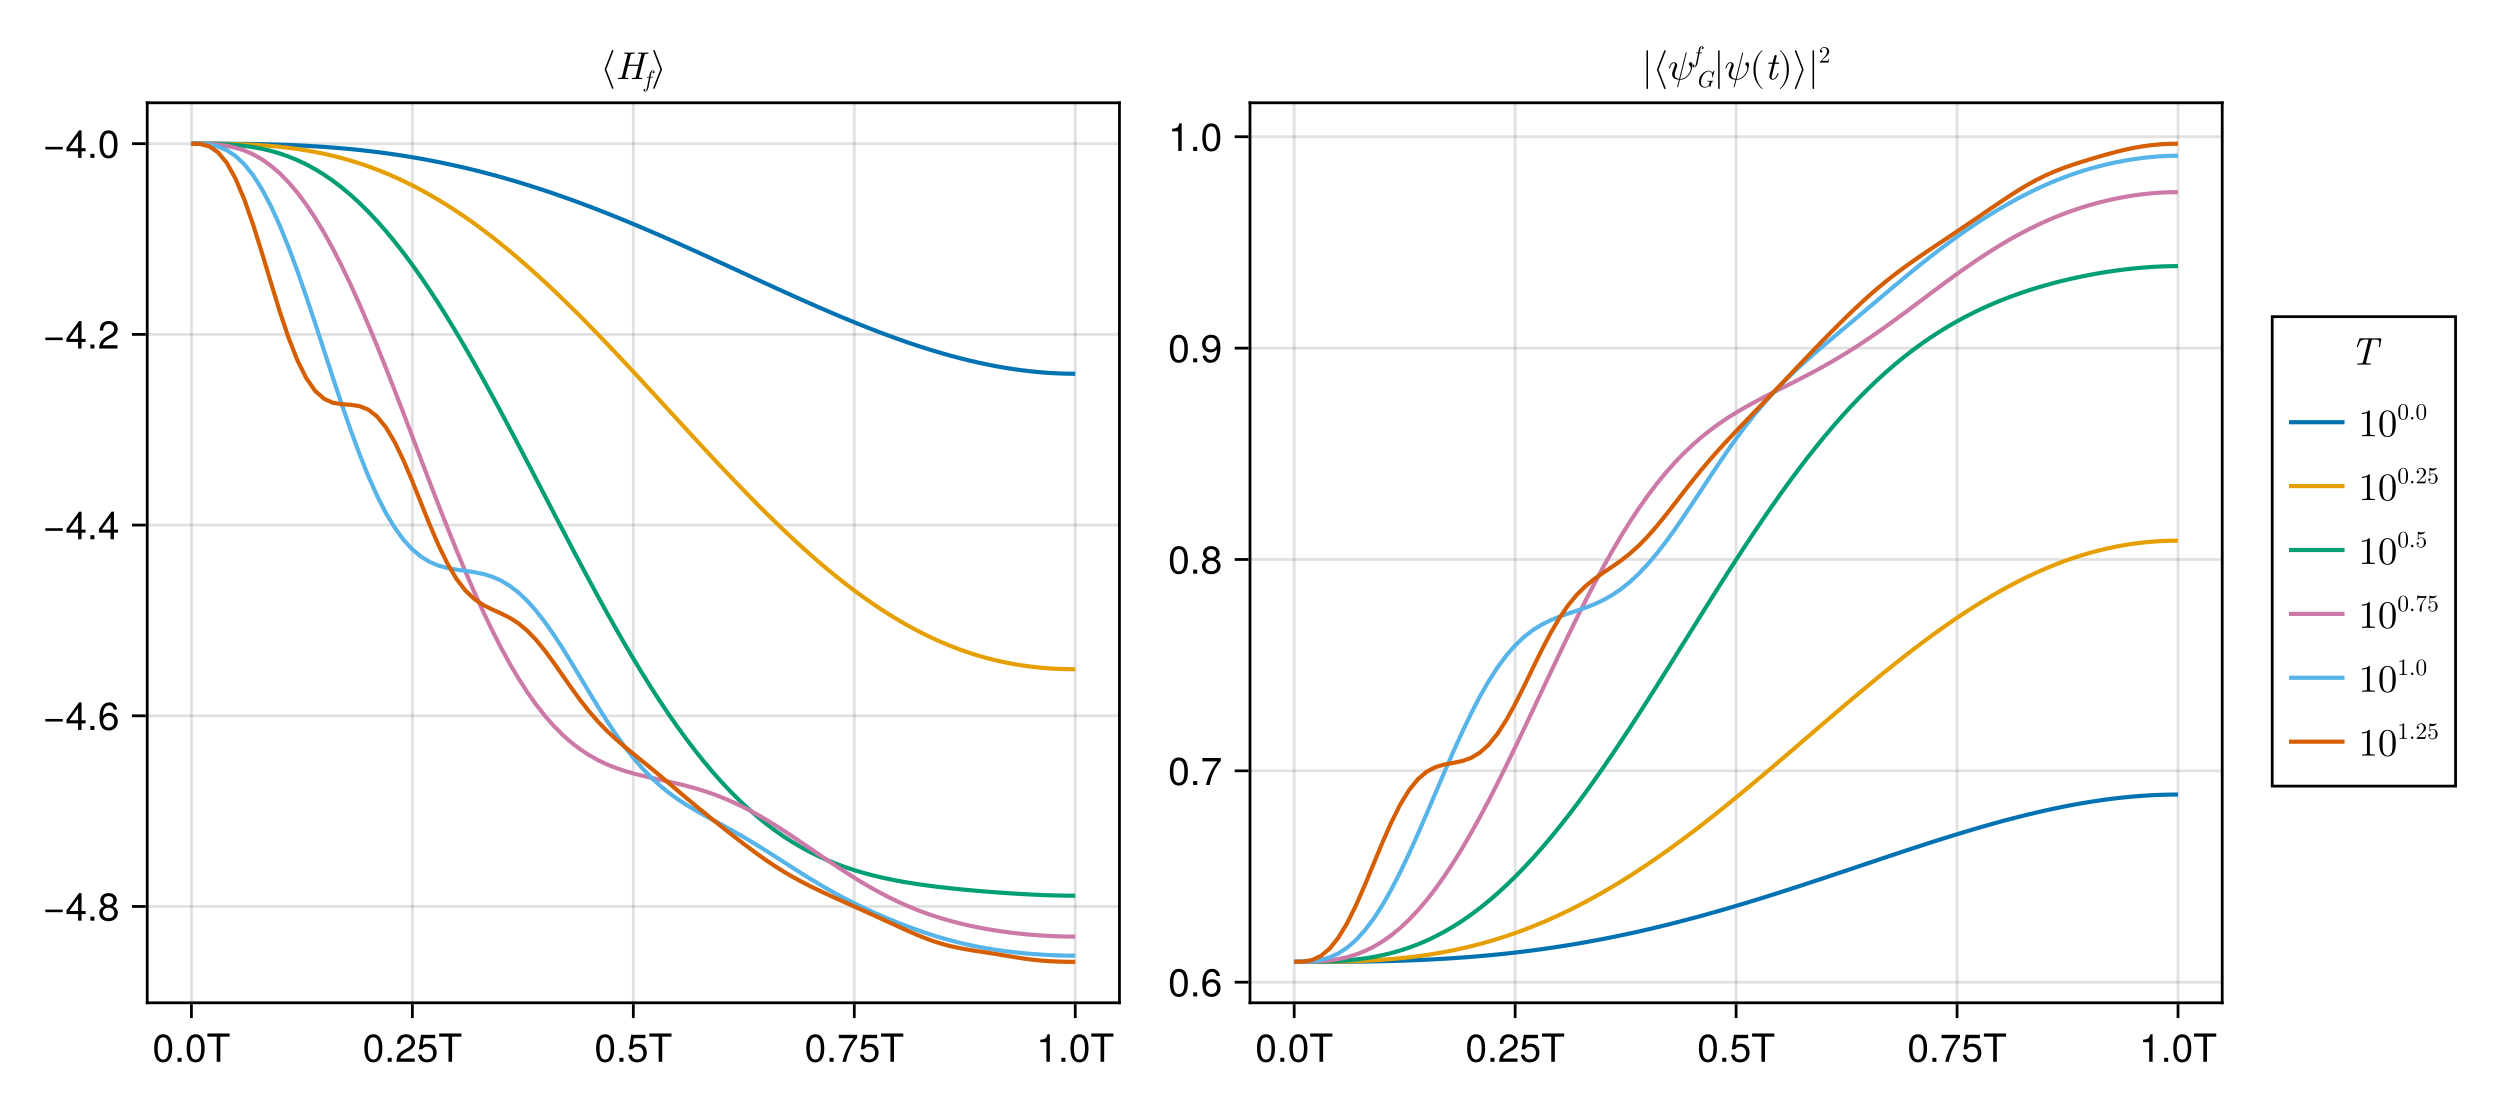 <?xml version="1.0" encoding="UTF-8"?>
<svg xmlns="http://www.w3.org/2000/svg" xmlns:xlink="http://www.w3.org/1999/xlink" width="900" height="400" viewBox="0 0 900 400">
<defs>
<g>
<g id="glyph-0-0-6143bc73">
<path d="M 7.094 -4.781 C 7.094 -1.516 5.953 0.203 3.844 0.203 C 1.719 0.203 0.609 -1.516 0.609 -4.859 C 0.609 -8.188 1.703 -9.922 3.844 -9.922 C 6 -9.922 7.094 -8.219 7.094 -4.781 Z M 5.844 -4.891 C 5.844 -7.547 5.188 -8.828 3.844 -8.828 C 2.516 -8.828 1.859 -7.562 1.859 -4.844 C 1.859 -2.125 2.516 -0.812 3.828 -0.812 C 5.188 -0.812 5.844 -2.078 5.844 -4.891 Z M 5.844 -4.891 "/>
</g>
<g id="glyph-1-0-6143bc73">
<path d="M 2.672 0 C 2.672 0 1.219 0 1.219 0 C 1.219 0 1.219 -1.453 1.219 -1.453 C 1.219 -1.453 2.672 -1.453 2.672 -1.453 C 2.672 -1.453 2.672 0 2.672 0 Z M 2.672 0 "/>
</g>
<g id="glyph-1-1-6143bc73">
<path d="M 7.094 -4.781 C 7.094 -1.516 5.953 0.203 3.844 0.203 C 1.719 0.203 0.609 -1.516 0.609 -4.859 C 0.609 -8.188 1.703 -9.922 3.844 -9.922 C 6 -9.922 7.094 -8.219 7.094 -4.781 Z M 5.844 -4.891 C 5.844 -7.547 5.188 -8.828 3.844 -8.828 C 2.516 -8.828 1.859 -7.562 1.859 -4.844 C 1.859 -2.125 2.516 -0.812 3.828 -0.812 C 5.188 -0.812 5.844 -2.078 5.844 -4.891 Z M 5.844 -4.891 "/>
</g>
<g id="glyph-1-2-6143bc73">
<path d="M 8.297 -9.062 C 8.297 -9.062 4.953 -9.062 4.953 -9.062 C 4.953 -9.062 4.953 0 4.953 0 C 4.953 0 3.656 0 3.656 0 C 3.656 0 3.656 -9.062 3.656 -9.062 C 3.656 -9.062 0.297 -9.062 0.297 -9.062 C 0.297 -9.062 0.297 -10.203 0.297 -10.203 C 0.297 -10.203 8.297 -10.203 8.297 -10.203 C 8.297 -10.203 8.297 -9.062 8.297 -9.062 Z M 8.297 -9.062 "/>
</g>
<g id="glyph-1-3-6143bc73">
<path d="M 7.156 -7.016 C 7.156 -5.797 6.438 -4.766 5.047 -4.016 C 5.047 -4.016 3.656 -3.266 3.656 -3.266 C 2.438 -2.547 1.984 -2.031 1.859 -1.219 C 1.859 -1.219 7.078 -1.219 7.078 -1.219 C 7.078 -1.219 7.078 0 7.078 0 C 7.078 0 0.469 0 0.469 0 C 0.594 -2.188 1.188 -3.125 3.266 -4.297 C 3.266 -4.297 4.547 -5.031 4.547 -5.031 C 5.438 -5.531 5.891 -6.203 5.891 -6.984 C 5.891 -8.047 5.047 -8.844 3.938 -8.844 C 2.719 -8.844 2.031 -8.141 1.938 -6.484 C 1.938 -6.484 0.703 -6.484 0.703 -6.484 C 0.766 -8.891 1.953 -9.922 3.969 -9.922 C 5.859 -9.922 7.156 -8.688 7.156 -7.016 Z M 7.156 -7.016 "/>
</g>
<g id="glyph-1-4-6143bc73">
<path d="M 7.188 -3.297 C 7.188 -1.188 5.781 0.203 3.781 0.203 C 2.016 0.203 0.891 -0.578 0.484 -2.547 C 0.484 -2.547 1.719 -2.547 1.719 -2.547 C 2.016 -1.422 2.672 -0.875 3.75 -0.875 C 5.094 -0.875 5.922 -1.688 5.922 -3.125 C 5.922 -4.594 5.078 -5.453 3.75 -5.453 C 2.984 -5.453 2.5 -5.203 1.938 -4.516 C 1.938 -4.516 0.797 -4.516 0.797 -4.516 C 0.797 -4.516 1.547 -9.719 1.547 -9.719 C 1.547 -9.719 6.656 -9.719 6.656 -9.719 C 6.656 -9.719 6.656 -8.5 6.656 -8.5 C 6.656 -8.5 2.531 -8.5 2.531 -8.5 C 2.531 -8.5 2.141 -5.938 2.141 -5.938 C 2.719 -6.359 3.281 -6.531 3.969 -6.531 C 5.875 -6.531 7.188 -5.25 7.188 -3.297 Z M 7.188 -3.297 "/>
</g>
<g id="glyph-1-5-6143bc73">
<path d="M 7.281 -8.688 C 5.188 -6.203 3.797 -3.203 3.25 0 C 3.25 0 1.938 0 1.938 0 C 2.625 -3.109 4.031 -6 6 -8.5 C 6 -8.5 0.641 -8.5 0.641 -8.5 C 0.641 -8.5 0.641 -9.719 0.641 -9.719 C 0.641 -9.719 7.281 -9.719 7.281 -9.719 C 7.281 -9.719 7.281 -8.688 7.281 -8.688 Z M 7.281 -8.688 "/>
</g>
<g id="glyph-1-6-6143bc73">
<path d="M 4.859 0 C 4.859 0 3.625 0 3.625 0 C 3.625 0 3.625 -7.062 3.625 -7.062 C 3.625 -7.062 1.422 -7.062 1.422 -7.062 C 1.422 -7.062 1.422 -7.953 1.422 -7.953 C 3.328 -8.188 3.609 -8.406 4.047 -9.922 C 4.047 -9.922 4.859 -9.922 4.859 -9.922 C 4.859 -9.922 4.859 0 4.859 0 Z M 4.859 0 "/>
</g>
<g id="glyph-1-7-6143bc73">
<path d="M 7.219 -3.031 C 7.219 -3.031 0.953 -3.031 0.953 -3.031 C 0.953 -3.031 0.953 -3.969 0.953 -3.969 C 0.953 -3.969 7.219 -3.969 7.219 -3.969 C 7.219 -3.969 7.219 -3.031 7.219 -3.031 Z M 7.219 -3.031 "/>
</g>
<g id="glyph-1-8-6143bc73">
<path d="M 7.281 -2.375 C 7.281 -2.375 5.812 -2.375 5.812 -2.375 C 5.812 -2.375 5.812 0 5.812 0 C 5.812 0 4.578 0 4.578 0 C 4.578 0 4.578 -2.375 4.578 -2.375 C 4.578 -2.375 0.391 -2.375 0.391 -2.375 C 0.391 -2.375 0.391 -3.688 0.391 -3.688 C 0.391 -3.688 4.906 -9.922 4.906 -9.922 C 4.906 -9.922 5.812 -9.922 5.812 -9.922 C 5.812 -9.922 5.812 -3.484 5.812 -3.484 C 5.812 -3.484 7.281 -3.484 7.281 -3.484 C 7.281 -3.484 7.281 -2.375 7.281 -2.375 Z M 4.578 -3.484 C 4.578 -3.484 4.578 -7.828 4.578 -7.828 C 4.578 -7.828 1.469 -3.484 1.469 -3.484 C 1.469 -3.484 4.578 -3.484 4.578 -3.484 Z M 4.578 -3.484 "/>
</g>
<g id="glyph-1-9-6143bc73">
<path d="M 7.188 -2.797 C 7.188 -1 5.812 0.203 3.844 0.203 C 1.891 0.203 0.516 -1 0.516 -2.812 C 0.516 -3.906 1.078 -4.672 2.219 -5.219 C 1.203 -5.859 0.875 -6.359 0.875 -7.281 C 0.875 -8.828 2.094 -9.922 3.844 -9.922 C 5.609 -9.922 6.828 -8.828 6.828 -7.281 C 6.828 -6.344 6.5 -5.844 5.469 -5.219 C 6.625 -4.672 7.188 -3.906 7.188 -2.797 Z M 5.578 -7.25 C 5.578 -8.219 4.906 -8.828 3.844 -8.828 C 2.812 -8.828 2.125 -8.219 2.125 -7.266 C 2.125 -6.328 2.812 -5.719 3.844 -5.719 C 4.891 -5.719 5.578 -6.328 5.578 -7.25 Z M 5.922 -2.781 C 5.922 -3.953 5.078 -4.672 3.844 -4.672 C 2.625 -4.672 1.781 -3.953 1.781 -2.781 C 1.781 -1.625 2.625 -0.875 3.828 -0.875 C 5.078 -0.875 5.922 -1.609 5.922 -2.781 Z M 5.922 -2.781 "/>
</g>
<g id="glyph-1-10-6143bc73">
<path d="M 7.188 -3.078 C 7.188 -1.141 5.828 0.203 3.938 0.203 C 1.672 0.203 0.609 -1.422 0.609 -4.516 C 0.609 -7.984 1.844 -9.922 4.156 -9.922 C 5.672 -9.922 6.734 -8.953 6.969 -7.344 C 6.969 -7.344 5.734 -7.344 5.734 -7.344 C 5.547 -8.281 4.938 -8.828 4.078 -8.828 C 2.656 -8.828 1.875 -7.484 1.859 -5.062 C 2.391 -5.797 3.156 -6.172 4.141 -6.172 C 5.922 -6.172 7.188 -4.922 7.188 -3.078 Z M 5.922 -2.984 C 5.922 -4.312 5.188 -5.078 3.984 -5.078 C 2.766 -5.078 1.938 -4.281 1.938 -3.047 C 1.938 -1.781 2.797 -0.875 3.953 -0.875 C 5.078 -0.875 5.922 -1.734 5.922 -2.984 Z M 5.922 -2.984 "/>
</g>
<g id="glyph-1-11-6143bc73">
<path d="M 7.125 -5.188 C 7.125 -1.766 5.875 0.203 3.562 0.203 C 2.047 0.203 0.984 -0.75 0.734 -2.375 C 0.734 -2.375 1.969 -2.375 1.969 -2.375 C 2.172 -1.422 2.766 -0.875 3.641 -0.875 C 5.047 -0.875 5.844 -2.219 5.859 -4.641 C 5.203 -3.875 4.516 -3.547 3.578 -3.547 C 1.797 -3.547 0.531 -4.781 0.531 -6.641 C 0.531 -8.578 1.891 -9.922 3.781 -9.922 C 6.047 -9.922 7.125 -8.297 7.125 -5.188 Z M 5.781 -6.656 C 5.781 -7.953 4.906 -8.844 3.766 -8.844 C 2.625 -8.844 1.797 -8 1.797 -6.734 C 1.797 -5.406 2.531 -4.641 3.719 -4.641 C 4.922 -4.641 5.781 -5.453 5.781 -6.656 Z M 5.781 -6.656 "/>
</g>
<g id="glyph-2-0-6143bc73">
<path d="M 2.672 0 C 2.672 0 1.219 0 1.219 0 C 1.219 0 1.219 -1.453 1.219 -1.453 C 1.219 -1.453 2.672 -1.453 2.672 -1.453 C 2.672 -1.453 2.672 0 2.672 0 Z M 2.672 0 "/>
</g>
<g id="glyph-3-0-6143bc73">
<path d="M 7.219 -3.031 C 7.219 -3.031 0.953 -3.031 0.953 -3.031 C 0.953 -3.031 0.953 -3.969 0.953 -3.969 C 0.953 -3.969 7.219 -3.969 7.219 -3.969 C 7.219 -3.969 7.219 -3.031 7.219 -3.031 Z M 7.219 -3.031 "/>
</g>
<g id="glyph-3-1-6143bc73">
<path d="M 7.281 -2.375 C 7.281 -2.375 5.812 -2.375 5.812 -2.375 C 5.812 -2.375 5.812 0 5.812 0 C 5.812 0 4.578 0 4.578 0 C 4.578 0 4.578 -2.375 4.578 -2.375 C 4.578 -2.375 0.391 -2.375 0.391 -2.375 C 0.391 -2.375 0.391 -3.688 0.391 -3.688 C 0.391 -3.688 4.906 -9.922 4.906 -9.922 C 4.906 -9.922 5.812 -9.922 5.812 -9.922 C 5.812 -9.922 5.812 -3.484 5.812 -3.484 C 5.812 -3.484 7.281 -3.484 7.281 -3.484 C 7.281 -3.484 7.281 -2.375 7.281 -2.375 Z M 4.578 -3.484 C 4.578 -3.484 4.578 -7.828 4.578 -7.828 C 4.578 -7.828 1.469 -3.484 1.469 -3.484 C 1.469 -3.484 4.578 -3.484 4.578 -3.484 Z M 4.578 -3.484 "/>
</g>
<g id="glyph-3-2-6143bc73">
<path d="M 7.156 -7.016 C 7.156 -5.797 6.438 -4.766 5.047 -4.016 C 5.047 -4.016 3.656 -3.266 3.656 -3.266 C 2.438 -2.547 1.984 -2.031 1.859 -1.219 C 1.859 -1.219 7.078 -1.219 7.078 -1.219 C 7.078 -1.219 7.078 0 7.078 0 C 7.078 0 0.469 0 0.469 0 C 0.594 -2.188 1.188 -3.125 3.266 -4.297 C 3.266 -4.297 4.547 -5.031 4.547 -5.031 C 5.438 -5.531 5.891 -6.203 5.891 -6.984 C 5.891 -8.047 5.047 -8.844 3.938 -8.844 C 2.719 -8.844 2.031 -8.141 1.938 -6.484 C 1.938 -6.484 0.703 -6.484 0.703 -6.484 C 0.766 -8.891 1.953 -9.922 3.969 -9.922 C 5.859 -9.922 7.156 -8.688 7.156 -7.016 Z M 7.156 -7.016 "/>
</g>
<g id="glyph-4-0-6143bc73">
<path d="M 2.672 0 C 2.672 0 1.219 0 1.219 0 C 1.219 0 1.219 -1.453 1.219 -1.453 C 1.219 -1.453 2.672 -1.453 2.672 -1.453 C 2.672 -1.453 2.672 0 2.672 0 Z M 2.672 0 "/>
</g>
<g id="glyph-5-0-6143bc73">
<path d="M 4.703 3.219 C 4.703 3.172 4.703 3.156 4.688 3.125 L 2.109 -3.5 L 4.688 -10.125 C 4.703 -10.156 4.703 -10.172 4.703 -10.219 C 4.703 -10.375 4.578 -10.5 4.422 -10.5 C 4.312 -10.5 4.203 -10.438 4.156 -10.312 L 1.547 -3.594 C 1.547 -3.562 1.547 -3.547 1.547 -3.5 C 1.547 -3.453 1.547 -3.438 1.547 -3.406 L 4.156 3.312 C 4.203 3.438 4.312 3.5 4.422 3.5 C 4.578 3.5 4.703 3.375 4.703 3.219 Z M 4.703 3.219 "/>
</g>
<g id="glyph-5-1-6143bc73">
<path d="M 3.891 -3.594 L 1.281 -10.312 C 1.25 -10.438 1.141 -10.5 1.016 -10.5 C 0.875 -10.5 0.734 -10.375 0.734 -10.219 C 0.734 -10.172 0.734 -10.156 0.75 -10.125 L 3.328 -3.5 L 0.75 3.125 C 0.734 3.156 0.734 3.172 0.734 3.219 C 0.734 3.375 0.875 3.5 1.016 3.5 C 1.141 3.5 1.25 3.438 1.281 3.312 L 3.891 -3.406 C 3.906 -3.438 3.906 -3.453 3.906 -3.5 C 3.906 -3.547 3.906 -3.562 3.891 -3.594 Z M 3.891 -3.594 "/>
</g>
<g id="glyph-5-2-6143bc73">
<path d="M 2.219 3.219 L 2.219 -10.219 C 2.219 -10.375 2.094 -10.5 1.953 -10.5 C 1.797 -10.5 1.672 -10.375 1.672 -10.219 L 1.672 3.219 C 1.672 3.375 1.797 3.5 1.953 3.5 C 2.094 3.5 2.219 3.375 2.219 3.219 Z M 2.219 3.219 "/>
</g>
<g id="glyph-5-3-6143bc73">
<path d="M 8.891 -5.203 C 8.891 -5.984 8.516 -6.188 8.281 -6.188 C 7.922 -6.188 7.578 -5.828 7.578 -5.516 C 7.578 -5.328 7.656 -5.25 7.781 -5.141 C 7.938 -4.984 8.281 -4.625 8.281 -3.953 C 8.281 -3.047 7.562 -1.906 7.062 -1.406 C 5.844 -0.156 4.938 -0.156 4.438 -0.156 L 6.75 -9.359 C 6.766 -9.406 6.797 -9.484 6.797 -9.562 C 6.797 -9.703 6.688 -9.719 6.625 -9.719 C 6.484 -9.719 6.469 -9.688 6.406 -9.438 L 4.094 -0.188 C 3.031 -0.312 2.484 -0.828 2.484 -1.75 C 2.484 -2.031 2.484 -2.391 3.25 -4.359 C 3.297 -4.516 3.406 -4.766 3.406 -5.047 C 3.406 -5.672 2.953 -6.188 2.25 -6.188 C 0.922 -6.188 0.406 -4.156 0.406 -4.031 C 0.406 -3.891 0.578 -3.891 0.578 -3.891 C 0.719 -3.891 0.734 -3.922 0.797 -4.141 C 1.172 -5.469 1.734 -5.875 2.219 -5.875 C 2.328 -5.875 2.562 -5.875 2.562 -5.438 C 2.562 -5.062 2.422 -4.719 2.234 -4.234 C 1.562 -2.469 1.562 -2.094 1.562 -1.859 C 1.562 -0.531 2.656 0.047 4 0.125 C 3.891 0.625 3.891 0.656 3.703 1.406 C 3.656 1.547 3.375 2.688 3.375 2.734 C 3.375 2.734 3.375 2.875 3.547 2.875 C 3.547 2.875 3.641 2.875 3.672 2.812 C 3.703 2.781 3.797 2.438 3.844 2.234 L 4.375 0.156 C 4.891 0.156 6.125 0.156 7.438 -1.344 C 8.016 -1.984 8.297 -2.609 8.453 -3.031 C 8.578 -3.375 8.891 -4.594 8.891 -5.203 Z M 8.891 -5.203 "/>
</g>
<g id="glyph-5-4-6143bc73">
<path d="M 4.641 3.328 C 4.641 3.297 4.625 3.25 4.594 3.219 C 3.141 2.125 2.172 -0.672 2.172 -2.906 L 2.172 -4.094 C 2.172 -6.328 3.141 -9.125 4.594 -10.219 C 4.625 -10.25 4.641 -10.297 4.641 -10.328 C 4.641 -10.406 4.578 -10.469 4.516 -10.469 C 4.484 -10.469 4.453 -10.453 4.422 -10.438 C 2.891 -9.281 1.406 -6.484 1.406 -4.094 L 1.406 -2.906 C 1.406 -0.516 2.891 2.281 4.422 3.438 C 4.453 3.453 4.484 3.469 4.516 3.469 C 4.578 3.469 4.641 3.406 4.641 3.328 Z M 4.641 3.328 "/>
</g>
<g id="glyph-5-5-6143bc73">
<path d="M 4.031 -2.906 L 4.031 -4.094 C 4.031 -6.484 2.562 -9.281 1.016 -10.438 C 1 -10.453 0.969 -10.469 0.938 -10.469 C 0.875 -10.469 0.797 -10.406 0.797 -10.328 C 0.797 -10.297 0.828 -10.25 0.859 -10.219 C 2.312 -9.125 3.281 -6.328 3.281 -4.094 L 3.281 -2.906 C 3.281 -0.672 2.312 2.125 0.859 3.219 C 0.828 3.25 0.797 3.297 0.797 3.328 C 0.797 3.406 0.875 3.469 0.938 3.469 C 0.969 3.469 1 3.453 1.016 3.438 C 2.562 2.281 4.031 -0.516 4.031 -2.906 Z M 4.031 -2.906 "/>
</g>
<g id="glyph-5-6-6143bc73">
<path d="M 5.859 0 L 5.859 -0.438 L 5.422 -0.438 C 4.156 -0.438 4.109 -0.594 4.109 -1.109 L 4.109 -8.953 C 4.109 -9.297 4.109 -9.328 3.797 -9.328 C 2.922 -8.422 1.688 -8.422 1.25 -8.422 L 1.25 -8 C 1.531 -8 2.359 -8 3.078 -8.359 L 3.078 -1.109 C 3.078 -0.609 3.031 -0.438 1.781 -0.438 L 1.328 -0.438 L 1.328 0 C 1.812 -0.047 3.031 -0.047 3.594 -0.047 C 4.156 -0.047 5.375 -0.047 5.859 0 Z M 5.859 0 "/>
</g>
<g id="glyph-5-7-6143bc73">
<path d="M 6.438 -4.484 C 6.438 -5.594 6.375 -6.719 5.875 -7.75 C 5.234 -9.094 4.094 -9.328 3.5 -9.328 C 2.656 -9.328 1.641 -8.953 1.062 -7.656 C 0.609 -6.688 0.547 -5.594 0.547 -4.484 C 0.547 -3.438 0.609 -2.172 1.172 -1.109 C 1.781 0.031 2.797 0.312 3.484 0.312 C 4.234 0.312 5.312 0.016 5.922 -1.312 C 6.375 -2.281 6.438 -3.375 6.438 -4.484 Z M 5.281 -4.641 C 5.281 -3.594 5.281 -2.641 5.125 -1.75 C 4.906 -0.422 4.109 0 3.484 0 C 2.938 0 2.109 -0.344 1.859 -1.688 C 1.703 -2.531 1.703 -3.828 1.703 -4.641 C 1.703 -5.547 1.703 -6.469 1.812 -7.219 C 2.094 -8.891 3.141 -9.016 3.484 -9.016 C 3.953 -9.016 4.875 -8.766 5.141 -7.375 C 5.281 -6.594 5.281 -5.531 5.281 -4.641 Z M 5.281 -4.641 "/>
</g>
<g id="glyph-6-0-6143bc73">
<path d="M 9.641 -0.25 C 9.641 -0.438 9.547 -0.438 9.266 -0.438 C 8.453 -0.438 8.453 -0.547 8.453 -0.672 C 8.453 -0.672 8.453 -0.781 8.516 -1 L 10.406 -8.562 C 10.516 -9.016 10.625 -9.125 11.516 -9.125 C 11.797 -9.125 11.922 -9.125 11.922 -9.375 C 11.922 -9.531 11.828 -9.562 11.734 -9.562 C 11.203 -9.562 10.625 -9.516 10.078 -9.516 C 9.516 -9.516 8.953 -9.562 8.406 -9.562 C 8.312 -9.562 8.141 -9.562 8.141 -9.297 C 8.141 -9.125 8.25 -9.125 8.516 -9.125 C 8.953 -9.125 9.328 -9.125 9.328 -8.891 C 9.328 -8.844 9.328 -8.812 9.266 -8.625 L 8.406 -5.188 L 4.578 -5.188 L 5.422 -8.562 C 5.531 -9.016 5.641 -9.125 6.531 -9.125 C 6.812 -9.125 6.938 -9.125 6.938 -9.375 C 6.938 -9.531 6.844 -9.562 6.75 -9.562 C 6.219 -9.562 5.641 -9.516 5.094 -9.516 C 4.531 -9.516 3.969 -9.562 3.422 -9.562 C 3.328 -9.562 3.156 -9.562 3.156 -9.297 C 3.156 -9.125 3.266 -9.125 3.531 -9.125 C 3.969 -9.125 4.344 -9.125 4.344 -8.891 C 4.344 -8.844 4.344 -8.812 4.281 -8.625 L 2.391 -1.016 C 2.281 -0.547 2.203 -0.438 1.25 -0.438 C 1.016 -0.438 0.875 -0.438 0.875 -0.172 C 0.875 0 1.016 0 1.062 0 C 1.594 0 2.172 -0.047 2.719 -0.047 C 3.281 -0.047 3.844 0 4.391 0 C 4.5 0 4.656 0 4.656 -0.25 C 4.656 -0.438 4.562 -0.438 4.281 -0.438 C 3.469 -0.438 3.469 -0.547 3.469 -0.672 C 3.469 -0.734 3.469 -0.75 3.531 -0.953 L 4.469 -4.766 L 8.297 -4.766 L 7.375 -1.016 C 7.266 -0.547 7.188 -0.438 6.234 -0.438 C 6 -0.438 5.859 -0.438 5.859 -0.172 C 5.859 0 6 0 6.047 0 C 6.578 0 7.156 -0.047 7.703 -0.047 C 8.266 -0.047 8.828 0 9.375 0 C 9.484 0 9.641 0 9.641 -0.25 Z M 9.641 -0.25 "/>
</g>
<g id="glyph-6-1-6143bc73">
<path d="M 4.984 -2 C 4.984 -2.141 4.875 -2.141 4.781 -2.141 C 4.609 -2.141 4.609 -2.125 4.5 -1.875 C 4.234 -1.203 3.688 -0.156 2.891 -0.156 C 2.5 -0.156 2.5 -0.5 2.5 -0.734 C 2.5 -0.828 2.5 -1.047 2.609 -1.438 L 3.641 -5.594 L 4.828 -5.594 C 5.062 -5.594 5.219 -5.594 5.219 -5.859 C 5.219 -6.031 5.094 -6.031 4.875 -6.031 L 3.75 -6.031 L 4.266 -8.109 C 4.328 -8.297 4.328 -8.328 4.328 -8.406 C 4.328 -8.688 4.094 -8.766 3.953 -8.766 C 3.594 -8.766 3.453 -8.469 3.406 -8.266 L 2.859 -6.031 L 1.672 -6.031 C 1.422 -6.031 1.281 -6.031 1.281 -5.766 C 1.281 -5.594 1.406 -5.594 1.625 -5.594 L 2.75 -5.594 L 1.734 -1.578 C 1.719 -1.531 1.672 -1.297 1.672 -1.109 C 1.672 -0.406 2.125 0.156 2.859 0.156 C 4.266 0.156 4.984 -1.938 4.984 -2 Z M 4.984 -2 "/>
</g>
<g id="glyph-6-2-6143bc73">
<path d="M 10.844 -6.625 L 11.266 -9.125 C 11.281 -9.188 11.281 -9.25 11.281 -9.312 C 11.281 -9.484 11.156 -9.484 10.938 -9.484 L 3.75 -9.484 C 3.469 -9.484 3.438 -9.484 3.344 -9.219 L 2.516 -6.719 C 2.453 -6.531 2.453 -6.484 2.453 -6.484 C 2.453 -6.328 2.625 -6.328 2.656 -6.328 C 2.719 -6.328 2.766 -6.328 2.812 -6.375 C 2.844 -6.391 2.859 -6.406 3 -6.781 C 3.656 -8.75 4.047 -9.047 5.859 -9.047 L 6.328 -9.047 C 6.656 -9.047 6.656 -8.984 6.656 -8.891 C 6.656 -8.797 6.625 -8.672 6.594 -8.578 L 4.719 -1.062 C 4.594 -0.578 4.469 -0.438 3.234 -0.438 L 3.016 -0.438 C 2.766 -0.438 2.625 -0.438 2.625 -0.172 C 2.625 0 2.781 0 2.859 0 C 3.562 0 4.312 -0.047 5.031 -0.047 C 5.75 -0.047 6.516 0 7.219 0 C 7.344 0 7.516 0 7.516 -0.281 C 7.516 -0.438 7.375 -0.438 7.172 -0.438 L 6.953 -0.438 C 6.734 -0.438 6.297 -0.469 6.266 -0.469 C 5.859 -0.5 5.797 -0.562 5.797 -0.75 C 5.797 -0.797 5.797 -0.828 5.859 -1.016 L 7.734 -8.547 C 7.828 -8.969 7.938 -9 8.047 -9.016 C 8.156 -9.047 8.547 -9.047 8.781 -9.047 C 10.234 -9.047 10.562 -8.844 10.562 -7.984 C 10.562 -7.812 10.562 -7.547 10.422 -6.719 C 10.391 -6.562 10.391 -6.516 10.391 -6.516 C 10.391 -6.328 10.531 -6.328 10.594 -6.328 C 10.781 -6.328 10.812 -6.375 10.844 -6.625 Z M 10.844 -6.625 "/>
</g>
<g id="glyph-7-0-6143bc73">
<path d="M 3.797 -5.375 C 3.797 -5.734 3.453 -5.922 3.109 -5.922 C 2.281 -5.922 2.078 -4.828 2.016 -4.547 L 1.844 -3.625 L 1.281 -3.625 C 1.156 -3.625 1.062 -3.625 1.062 -3.453 C 1.062 -3.359 1.141 -3.359 1.266 -3.359 L 1.797 -3.359 L 1.172 -0.234 C 1.078 0.297 0.984 0.641 0.938 0.812 C 0.875 1.094 0.766 1.531 0.469 1.531 C 0.375 1.531 0.219 1.516 0.125 1.391 C 0.375 1.344 0.5 1.141 0.5 0.969 C 0.5 0.797 0.344 0.703 0.203 0.703 C 0 0.703 -0.203 0.875 -0.203 1.172 C -0.203 1.547 0.156 1.719 0.469 1.719 C 1.344 1.719 1.688 -0.047 1.734 -0.344 L 2.328 -3.359 L 3.016 -3.359 C 3.156 -3.359 3.25 -3.359 3.25 -3.516 C 3.25 -3.625 3.172 -3.625 3.031 -3.625 L 2.375 -3.625 L 2.641 -4.984 C 2.719 -5.297 2.812 -5.734 3.109 -5.734 C 3.172 -5.734 3.359 -5.719 3.469 -5.594 C 3.219 -5.547 3.094 -5.344 3.094 -5.172 C 3.094 -5 3.25 -4.906 3.375 -4.906 C 3.594 -4.906 3.797 -5.078 3.797 -5.375 Z M 3.797 -5.375 "/>
</g>
<g id="glyph-8-0-6143bc73">
<path d="M 6.453 -2.188 C 6.453 -2.25 6.422 -2.297 6.344 -2.297 C 6.094 -2.297 5.797 -2.266 5.531 -2.266 C 5.172 -2.266 4.797 -2.297 4.438 -2.297 C 4.359 -2.297 4.25 -2.297 4.25 -2.125 C 4.25 -2.031 4.344 -2.031 4.469 -2.031 L 4.547 -2.031 C 4.656 -2.031 4.797 -2.031 4.906 -2.016 C 5.078 -2 5.141 -1.984 5.141 -1.859 C 5.141 -1.828 5.141 -1.812 5.078 -1.578 C 4.891 -0.828 4.875 -0.734 4.625 -0.5 C 4.266 -0.172 3.797 -0.078 3.484 -0.078 C 2.688 -0.078 2 -0.625 2 -1.75 C 2 -2.234 2.188 -3.578 2.875 -4.5 C 3.453 -5.281 4.219 -5.672 4.859 -5.672 C 5.766 -5.672 6.062 -4.859 6.062 -4.125 C 6.062 -3.906 6.016 -3.641 6.016 -3.609 C 6.016 -3.531 6.109 -3.531 6.141 -3.531 C 6.234 -3.531 6.266 -3.531 6.297 -3.688 L 6.812 -5.719 C 6.812 -5.766 6.828 -5.812 6.828 -5.844 C 6.828 -5.844 6.812 -5.922 6.734 -5.922 C 6.734 -5.922 6.672 -5.922 6.594 -5.828 L 6.062 -5.219 C 5.703 -5.797 5.219 -5.922 4.797 -5.922 C 3.062 -5.922 1.266 -4.031 1.266 -2.062 C 1.266 -0.703 2.141 0.188 3.328 0.188 C 4.109 0.188 4.719 -0.203 4.953 -0.516 C 5.031 -0.312 5.219 -0.016 5.312 -0.016 C 5.375 -0.016 5.391 -0.062 5.406 -0.156 L 5.812 -1.75 C 5.875 -1.953 5.891 -2.031 6.25 -2.031 C 6.359 -2.031 6.453 -2.031 6.453 -2.188 Z M 6.453 -2.188 "/>
</g>
<g id="glyph-8-1-6143bc73">
<path d="M 3.797 -5.375 C 3.797 -5.734 3.453 -5.922 3.109 -5.922 C 2.281 -5.922 2.078 -4.828 2.016 -4.547 L 1.844 -3.625 L 1.281 -3.625 C 1.156 -3.625 1.062 -3.625 1.062 -3.453 C 1.062 -3.359 1.141 -3.359 1.266 -3.359 L 1.797 -3.359 L 1.172 -0.234 C 1.078 0.297 0.984 0.641 0.938 0.812 C 0.875 1.094 0.766 1.531 0.469 1.531 C 0.375 1.531 0.219 1.516 0.125 1.391 C 0.375 1.344 0.5 1.141 0.5 0.969 C 0.5 0.797 0.344 0.703 0.203 0.703 C 0 0.703 -0.203 0.875 -0.203 1.172 C -0.203 1.547 0.156 1.719 0.469 1.719 C 1.344 1.719 1.688 -0.047 1.734 -0.344 L 2.328 -3.359 L 3.016 -3.359 C 3.156 -3.359 3.25 -3.359 3.25 -3.516 C 3.25 -3.625 3.172 -3.625 3.031 -3.625 L 2.375 -3.625 L 2.641 -4.984 C 2.719 -5.297 2.812 -5.734 3.109 -5.734 C 3.172 -5.734 3.359 -5.719 3.469 -5.594 C 3.219 -5.547 3.094 -5.344 3.094 -5.172 C 3.094 -5 3.25 -4.906 3.375 -4.906 C 3.594 -4.906 3.797 -5.078 3.797 -5.375 Z M 3.797 -5.375 "/>
</g>
<g id="glyph-9-0-6143bc73">
<path d="M 3.781 -1.469 L 3.562 -1.469 C 3.516 -1.203 3.469 -0.844 3.375 -0.719 C 3.328 -0.641 2.766 -0.641 2.578 -0.641 L 1.062 -0.641 L 1.953 -1.516 C 3.266 -2.672 3.781 -3.125 3.781 -3.969 C 3.781 -4.922 3.016 -5.594 2 -5.594 C 1.047 -5.594 0.422 -4.828 0.422 -4.078 C 0.422 -3.609 0.844 -3.609 0.859 -3.609 C 1.016 -3.609 1.297 -3.703 1.297 -4.047 C 1.297 -4.266 1.156 -4.484 0.859 -4.484 C 0.797 -4.484 0.766 -4.484 0.75 -4.484 C 0.938 -5.031 1.391 -5.344 1.891 -5.344 C 2.641 -5.344 3.016 -4.656 3.016 -3.969 C 3.016 -3.297 2.594 -2.625 2.125 -2.109 L 0.516 -0.312 C 0.422 -0.219 0.422 -0.203 0.422 0 L 3.531 0 Z M 3.781 -1.469 "/>
</g>
<g id="glyph-10-0-6143bc73">
<path d="M 3.859 -2.688 C 3.859 -3.359 3.828 -4.031 3.531 -4.656 C 3.141 -5.469 2.453 -5.594 2.094 -5.594 C 1.594 -5.594 0.984 -5.375 0.641 -4.594 C 0.375 -4.016 0.328 -3.359 0.328 -2.688 C 0.328 -2.062 0.359 -1.297 0.703 -0.672 C 1.062 0.016 1.688 0.188 2.094 0.188 C 2.547 0.188 3.188 0.016 3.562 -0.797 C 3.828 -1.375 3.859 -2.031 3.859 -2.688 Z M 3.172 -2.797 C 3.172 -2.156 3.172 -1.594 3.078 -1.047 C 2.953 -0.25 2.469 0 2.094 0 C 1.766 0 1.266 -0.203 1.125 -1.016 C 1.031 -1.516 1.031 -2.297 1.031 -2.797 C 1.031 -3.328 1.031 -3.891 1.094 -4.344 C 1.25 -5.344 1.891 -5.406 2.094 -5.406 C 2.375 -5.406 2.922 -5.266 3.078 -4.438 C 3.172 -3.953 3.172 -3.328 3.172 -2.797 Z M 3.172 -2.797 "/>
</g>
<g id="glyph-10-1-6143bc73">
<path d="M 1.609 -0.453 C 1.609 -0.688 1.406 -0.891 1.172 -0.891 C 0.922 -0.891 0.719 -0.688 0.719 -0.453 C 0.719 -0.203 0.922 0 1.172 0 C 1.406 0 1.609 -0.203 1.609 -0.453 Z M 1.609 -0.453 "/>
</g>
<g id="glyph-10-2-6143bc73">
<path d="M 3.781 -1.469 L 3.562 -1.469 C 3.516 -1.203 3.469 -0.844 3.375 -0.719 C 3.328 -0.641 2.766 -0.641 2.578 -0.641 L 1.062 -0.641 L 1.953 -1.516 C 3.266 -2.672 3.781 -3.125 3.781 -3.969 C 3.781 -4.922 3.016 -5.594 2 -5.594 C 1.047 -5.594 0.422 -4.828 0.422 -4.078 C 0.422 -3.609 0.844 -3.609 0.859 -3.609 C 1.016 -3.609 1.297 -3.703 1.297 -4.047 C 1.297 -4.266 1.156 -4.484 0.859 -4.484 C 0.797 -4.484 0.766 -4.484 0.75 -4.484 C 0.938 -5.031 1.391 -5.344 1.891 -5.344 C 2.641 -5.344 3.016 -4.656 3.016 -3.969 C 3.016 -3.297 2.594 -2.625 2.125 -2.109 L 0.516 -0.312 C 0.422 -0.219 0.422 -0.203 0.422 0 L 3.531 0 Z M 3.781 -1.469 "/>
</g>
<g id="glyph-10-3-6143bc73">
<path d="M 3.781 -1.688 C 3.781 -2.688 3.078 -3.531 2.172 -3.531 C 1.781 -3.531 1.406 -3.391 1.109 -3.109 L 1.109 -4.734 C 1.281 -4.688 1.562 -4.625 1.828 -4.625 C 2.859 -4.625 3.453 -5.391 3.453 -5.5 C 3.453 -5.562 3.422 -5.594 3.359 -5.594 C 3.359 -5.594 3.344 -5.594 3.297 -5.578 C 3.125 -5.5 2.719 -5.328 2.156 -5.328 C 1.812 -5.328 1.422 -5.391 1.031 -5.562 C 0.969 -5.594 0.938 -5.594 0.938 -5.594 C 0.844 -5.594 0.844 -5.516 0.844 -5.391 L 0.844 -2.906 C 0.844 -2.75 0.844 -2.688 0.969 -2.688 C 1.031 -2.688 1.047 -2.703 1.078 -2.75 C 1.172 -2.891 1.484 -3.344 2.156 -3.344 C 2.594 -3.344 2.812 -2.953 2.875 -2.812 C 3.016 -2.5 3.031 -2.172 3.031 -1.75 C 3.031 -1.453 3.031 -0.953 2.828 -0.594 C 2.625 -0.266 2.312 -0.047 1.922 -0.047 C 1.312 -0.047 0.828 -0.5 0.688 -0.984 C 0.719 -0.984 0.734 -0.969 0.828 -0.969 C 1.109 -0.969 1.25 -1.188 1.25 -1.391 C 1.25 -1.594 1.109 -1.797 0.828 -1.797 C 0.719 -1.797 0.422 -1.734 0.422 -1.359 C 0.422 -0.625 1 0.188 1.938 0.188 C 2.922 0.188 3.781 -0.625 3.781 -1.688 Z M 3.781 -1.688 "/>
</g>
<g id="glyph-10-4-6143bc73">
<path d="M 4.078 -5.406 L 2.031 -5.406 C 1.016 -5.406 0.984 -5.516 0.953 -5.688 L 0.75 -5.688 L 0.469 -3.953 L 0.688 -3.953 C 0.703 -4.078 0.781 -4.609 0.891 -4.719 C 0.953 -4.766 1.609 -4.766 1.719 -4.766 L 3.453 -4.766 L 2.516 -3.438 C 1.75 -2.297 1.484 -1.141 1.484 -0.281 C 1.484 -0.188 1.484 0.188 1.859 0.188 C 2.25 0.188 2.25 -0.188 2.25 -0.281 L 2.25 -0.703 C 2.25 -1.172 2.281 -1.625 2.344 -2.078 C 2.375 -2.281 2.5 -3 2.859 -3.516 L 4 -5.125 C 4.078 -5.219 4.078 -5.234 4.078 -5.406 Z M 4.078 -5.406 "/>
</g>
<g id="glyph-10-5-6143bc73">
<path d="M 3.516 0 L 3.516 -0.266 L 3.25 -0.266 C 2.5 -0.266 2.469 -0.359 2.469 -0.672 L 2.469 -5.375 C 2.469 -5.578 2.469 -5.594 2.281 -5.594 C 1.75 -5.062 1.016 -5.062 0.75 -5.062 L 0.75 -4.797 C 0.922 -4.797 1.406 -4.797 1.844 -5.016 L 1.844 -0.672 C 1.844 -0.359 1.828 -0.266 1.062 -0.266 L 0.797 -0.266 L 0.797 0 C 1.094 -0.031 1.828 -0.031 2.156 -0.031 C 2.5 -0.031 3.234 -0.031 3.516 0 Z M 3.516 0 "/>
</g>
<g id="glyph-11-0-6143bc73">
<path d="M 3.859 -2.688 C 3.859 -3.359 3.828 -4.031 3.531 -4.656 C 3.141 -5.469 2.453 -5.594 2.094 -5.594 C 1.594 -5.594 0.984 -5.375 0.641 -4.594 C 0.375 -4.016 0.328 -3.359 0.328 -2.688 C 0.328 -2.062 0.359 -1.297 0.703 -0.672 C 1.062 0.016 1.688 0.188 2.094 0.188 C 2.547 0.188 3.188 0.016 3.562 -0.797 C 3.828 -1.375 3.859 -2.031 3.859 -2.688 Z M 3.172 -2.797 C 3.172 -2.156 3.172 -1.594 3.078 -1.047 C 2.953 -0.25 2.469 0 2.094 0 C 1.766 0 1.266 -0.203 1.125 -1.016 C 1.031 -1.516 1.031 -2.297 1.031 -2.797 C 1.031 -3.328 1.031 -3.891 1.094 -4.344 C 1.25 -5.344 1.891 -5.406 2.094 -5.406 C 2.375 -5.406 2.922 -5.266 3.078 -4.438 C 3.172 -3.953 3.172 -3.328 3.172 -2.797 Z M 3.172 -2.797 "/>
</g>
<g id="glyph-11-1-6143bc73">
<path d="M 3.781 -1.688 C 3.781 -2.688 3.078 -3.531 2.172 -3.531 C 1.781 -3.531 1.406 -3.391 1.109 -3.109 L 1.109 -4.734 C 1.281 -4.688 1.562 -4.625 1.828 -4.625 C 2.859 -4.625 3.453 -5.391 3.453 -5.5 C 3.453 -5.562 3.422 -5.594 3.359 -5.594 C 3.359 -5.594 3.344 -5.594 3.297 -5.578 C 3.125 -5.5 2.719 -5.328 2.156 -5.328 C 1.812 -5.328 1.422 -5.391 1.031 -5.562 C 0.969 -5.594 0.938 -5.594 0.938 -5.594 C 0.844 -5.594 0.844 -5.516 0.844 -5.391 L 0.844 -2.906 C 0.844 -2.75 0.844 -2.688 0.969 -2.688 C 1.031 -2.688 1.047 -2.703 1.078 -2.75 C 1.172 -2.891 1.484 -3.344 2.156 -3.344 C 2.594 -3.344 2.812 -2.953 2.875 -2.812 C 3.016 -2.5 3.031 -2.172 3.031 -1.75 C 3.031 -1.453 3.031 -0.953 2.828 -0.594 C 2.625 -0.266 2.312 -0.047 1.922 -0.047 C 1.312 -0.047 0.828 -0.5 0.688 -0.984 C 0.719 -0.984 0.734 -0.969 0.828 -0.969 C 1.109 -0.969 1.25 -1.188 1.25 -1.391 C 1.25 -1.594 1.109 -1.797 0.828 -1.797 C 0.719 -1.797 0.422 -1.734 0.422 -1.359 C 0.422 -0.625 1 0.188 1.938 0.188 C 2.922 0.188 3.781 -0.625 3.781 -1.688 Z M 3.781 -1.688 "/>
</g>
</g>
</defs>
<rect x="-90" y="-40" width="1080" height="480" fill="rgb(100%, 100%, 100%)" fill-opacity="1"/>
<path fill-rule="nonzero" fill="rgb(100%, 100%, 100%)" fill-opacity="1" d="M 53 361 L 403 361 L 403 37 L 53 37 Z M 53 361 "/>
<path fill-rule="nonzero" fill="rgb(100%, 100%, 100%)" fill-opacity="1" d="M 450 361 L 800 361 L 800 37 L 450 37 Z M 450 361 "/>
<path fill="none" stroke-width="1" stroke-linecap="butt" stroke-linejoin="miter" stroke="rgb(0%, 0%, 0%)" stroke-opacity="0.12" stroke-miterlimit="1.155" d="M 68.91 361 L 68.91 37 "/>
<path fill="none" stroke-width="1" stroke-linecap="butt" stroke-linejoin="miter" stroke="rgb(0%, 0%, 0%)" stroke-opacity="0.12" stroke-miterlimit="1.155" d="M 148.453 361 L 148.453 37 "/>
<path fill="none" stroke-width="1" stroke-linecap="butt" stroke-linejoin="miter" stroke="rgb(0%, 0%, 0%)" stroke-opacity="0.12" stroke-miterlimit="1.155" d="M 228 361 L 228 37 "/>
<path fill="none" stroke-width="1" stroke-linecap="butt" stroke-linejoin="miter" stroke="rgb(0%, 0%, 0%)" stroke-opacity="0.12" stroke-miterlimit="1.155" d="M 307.547 361 L 307.547 37 "/>
<path fill="none" stroke-width="1" stroke-linecap="butt" stroke-linejoin="miter" stroke="rgb(0%, 0%, 0%)" stroke-opacity="0.12" stroke-miterlimit="1.155" d="M 387.09 361 L 387.09 37 "/>
<path fill="none" stroke-width="1" stroke-linecap="butt" stroke-linejoin="miter" stroke="rgb(0%, 0%, 0%)" stroke-opacity="0.12" stroke-miterlimit="1.155" d="M 53 326.332 L 403 326.332 "/>
<path fill="none" stroke-width="1" stroke-linecap="butt" stroke-linejoin="miter" stroke="rgb(0%, 0%, 0%)" stroke-opacity="0.12" stroke-miterlimit="1.155" d="M 53 257.68 L 403 257.68 "/>
<path fill="none" stroke-width="1" stroke-linecap="butt" stroke-linejoin="miter" stroke="rgb(0%, 0%, 0%)" stroke-opacity="0.12" stroke-miterlimit="1.155" d="M 53 189.027 L 403 189.027 "/>
<path fill="none" stroke-width="1" stroke-linecap="butt" stroke-linejoin="miter" stroke="rgb(0%, 0%, 0%)" stroke-opacity="0.12" stroke-miterlimit="1.155" d="M 53 120.379 L 403 120.379 "/>
<path fill="none" stroke-width="1" stroke-linecap="butt" stroke-linejoin="miter" stroke="rgb(0%, 0%, 0%)" stroke-opacity="0.12" stroke-miterlimit="1.155" d="M 53 51.727 L 403 51.727 "/>
<path fill="none" stroke-width="1" stroke-linecap="butt" stroke-linejoin="miter" stroke="rgb(0%, 0%, 0%)" stroke-opacity="0.12" stroke-miterlimit="1.155" d="M 465.91 361 L 465.91 37 "/>
<path fill="none" stroke-width="1" stroke-linecap="butt" stroke-linejoin="miter" stroke="rgb(0%, 0%, 0%)" stroke-opacity="0.12" stroke-miterlimit="1.155" d="M 545.453 361 L 545.453 37 "/>
<path fill="none" stroke-width="1" stroke-linecap="butt" stroke-linejoin="miter" stroke="rgb(0%, 0%, 0%)" stroke-opacity="0.12" stroke-miterlimit="1.155" d="M 625 361 L 625 37 "/>
<path fill="none" stroke-width="1" stroke-linecap="butt" stroke-linejoin="miter" stroke="rgb(0%, 0%, 0%)" stroke-opacity="0.12" stroke-miterlimit="1.155" d="M 704.547 361 L 704.547 37 "/>
<path fill="none" stroke-width="1" stroke-linecap="butt" stroke-linejoin="miter" stroke="rgb(0%, 0%, 0%)" stroke-opacity="0.12" stroke-miterlimit="1.155" d="M 784.09 361 L 784.09 37 "/>
<path fill="none" stroke-width="1" stroke-linecap="butt" stroke-linejoin="miter" stroke="rgb(0%, 0%, 0%)" stroke-opacity="0.12" stroke-miterlimit="1.155" d="M 450 353.59 L 800 353.59 "/>
<path fill="none" stroke-width="1" stroke-linecap="butt" stroke-linejoin="miter" stroke="rgb(0%, 0%, 0%)" stroke-opacity="0.12" stroke-miterlimit="1.155" d="M 450 277.5 L 800 277.5 "/>
<path fill="none" stroke-width="1" stroke-linecap="butt" stroke-linejoin="miter" stroke="rgb(0%, 0%, 0%)" stroke-opacity="0.12" stroke-miterlimit="1.155" d="M 450 201.41 L 800 201.41 "/>
<path fill="none" stroke-width="1" stroke-linecap="butt" stroke-linejoin="miter" stroke="rgb(0%, 0%, 0%)" stroke-opacity="0.12" stroke-miterlimit="1.155" d="M 450 125.32 L 800 125.32 "/>
<path fill="none" stroke-width="1" stroke-linecap="butt" stroke-linejoin="miter" stroke="rgb(0%, 0%, 0%)" stroke-opacity="0.12" stroke-miterlimit="1.155" d="M 450 49.227 L 800 49.227 "/>
<g fill="rgb(0%, 0%, 0%)" fill-opacity="1">
<use xlink:href="#glyph-0-0-6143bc73" x="54.902" y="382.258"/>
</g>
<g fill="rgb(0%, 0%, 0%)" fill-opacity="1">
<use xlink:href="#glyph-1-0-6143bc73" x="62.686" y="382.258"/>
</g>
<g fill="rgb(0%, 0%, 0%)" fill-opacity="1">
<use xlink:href="#glyph-1-1-6143bc73" x="66.578" y="382.258"/>
</g>
<g fill="rgb(0%, 0%, 0%)" fill-opacity="1">
<use xlink:href="#glyph-1-2-6143bc73" x="74.362" y="382.258"/>
</g>
<g fill="rgb(0%, 0%, 0%)" fill-opacity="1">
<use xlink:href="#glyph-1-1-6143bc73" x="130.556" y="382.258"/>
</g>
<g fill="rgb(0%, 0%, 0%)" fill-opacity="1">
<use xlink:href="#glyph-1-0-6143bc73" x="138.34" y="382.258"/>
</g>
<g fill="rgb(0%, 0%, 0%)" fill-opacity="1">
<use xlink:href="#glyph-1-3-6143bc73" x="142.232" y="382.258"/>
</g>
<g fill="rgb(0%, 0%, 0%)" fill-opacity="1">
<use xlink:href="#glyph-1-4-6143bc73" x="150.016" y="382.258"/>
</g>
<g fill="rgb(0%, 0%, 0%)" fill-opacity="1">
<use xlink:href="#glyph-1-2-6143bc73" x="157.8" y="382.258"/>
</g>
<g fill="rgb(0%, 0%, 0%)" fill-opacity="1">
<use xlink:href="#glyph-1-1-6143bc73" x="213.993" y="382.258"/>
</g>
<g fill="rgb(0%, 0%, 0%)" fill-opacity="1">
<use xlink:href="#glyph-1-0-6143bc73" x="221.777" y="382.258"/>
</g>
<g fill="rgb(0%, 0%, 0%)" fill-opacity="1">
<use xlink:href="#glyph-1-4-6143bc73" x="225.669" y="382.258"/>
</g>
<g fill="rgb(0%, 0%, 0%)" fill-opacity="1">
<use xlink:href="#glyph-1-2-6143bc73" x="233.453" y="382.258"/>
</g>
<g fill="rgb(0%, 0%, 0%)" fill-opacity="1">
<use xlink:href="#glyph-1-1-6143bc73" x="289.646" y="382.258"/>
</g>
<g fill="rgb(0%, 0%, 0%)" fill-opacity="1">
<use xlink:href="#glyph-1-0-6143bc73" x="297.43" y="382.258"/>
</g>
<g fill="rgb(0%, 0%, 0%)" fill-opacity="1">
<use xlink:href="#glyph-1-5-6143bc73" x="301.322" y="382.258"/>
</g>
<g fill="rgb(0%, 0%, 0%)" fill-opacity="1">
<use xlink:href="#glyph-1-4-6143bc73" x="309.106" y="382.258"/>
</g>
<g fill="rgb(0%, 0%, 0%)" fill-opacity="1">
<use xlink:href="#glyph-1-2-6143bc73" x="316.89" y="382.258"/>
</g>
<g fill="rgb(0%, 0%, 0%)" fill-opacity="1">
<use xlink:href="#glyph-1-6-6143bc73" x="373.084" y="382.258"/>
</g>
<g fill="rgb(0%, 0%, 0%)" fill-opacity="1">
<use xlink:href="#glyph-1-0-6143bc73" x="380.868" y="382.258"/>
</g>
<g fill="rgb(0%, 0%, 0%)" fill-opacity="1">
<use xlink:href="#glyph-1-1-6143bc73" x="384.76" y="382.258"/>
</g>
<g fill="rgb(0%, 0%, 0%)" fill-opacity="1">
<use xlink:href="#glyph-1-2-6143bc73" x="392.544" y="382.258"/>
</g>
<g fill="rgb(0%, 0%, 0%)" fill-opacity="1">
<use xlink:href="#glyph-1-7-6143bc73" x="15.364" y="331.433"/>
</g>
<g fill="rgb(0%, 0%, 0%)" fill-opacity="1">
<use xlink:href="#glyph-1-8-6143bc73" x="23.54" y="331.433"/>
</g>
<g fill="rgb(0%, 0%, 0%)" fill-opacity="1">
<use xlink:href="#glyph-2-0-6143bc73" x="31.324" y="331.433"/>
</g>
<g fill="rgb(0%, 0%, 0%)" fill-opacity="1">
<use xlink:href="#glyph-1-9-6143bc73" x="35.216" y="331.433"/>
</g>
<g fill="rgb(0%, 0%, 0%)" fill-opacity="1">
<use xlink:href="#glyph-1-7-6143bc73" x="15.364" y="262.783"/>
</g>
<g fill="rgb(0%, 0%, 0%)" fill-opacity="1">
<use xlink:href="#glyph-1-8-6143bc73" x="23.54" y="262.783"/>
</g>
<g fill="rgb(0%, 0%, 0%)" fill-opacity="1">
<use xlink:href="#glyph-2-0-6143bc73" x="31.324" y="262.783"/>
</g>
<g fill="rgb(0%, 0%, 0%)" fill-opacity="1">
<use xlink:href="#glyph-1-10-6143bc73" x="35.216" y="262.783"/>
</g>
<g fill="rgb(0%, 0%, 0%)" fill-opacity="1">
<use xlink:href="#glyph-1-7-6143bc73" x="15.364" y="194.132"/>
</g>
<g fill="rgb(0%, 0%, 0%)" fill-opacity="1">
<use xlink:href="#glyph-1-8-6143bc73" x="23.54" y="194.132"/>
</g>
<g fill="rgb(0%, 0%, 0%)" fill-opacity="1">
<use xlink:href="#glyph-2-0-6143bc73" x="31.324" y="194.132"/>
</g>
<g fill="rgb(0%, 0%, 0%)" fill-opacity="1">
<use xlink:href="#glyph-1-8-6143bc73" x="35.216" y="194.132"/>
</g>
<g fill="rgb(0%, 0%, 0%)" fill-opacity="1">
<use xlink:href="#glyph-3-0-6143bc73" x="15.364" y="125.481"/>
</g>
<g fill="rgb(0%, 0%, 0%)" fill-opacity="1">
<use xlink:href="#glyph-3-1-6143bc73" x="23.54" y="125.481"/>
</g>
<g fill="rgb(0%, 0%, 0%)" fill-opacity="1">
<use xlink:href="#glyph-4-0-6143bc73" x="31.324" y="125.481"/>
</g>
<g fill="rgb(0%, 0%, 0%)" fill-opacity="1">
<use xlink:href="#glyph-3-2-6143bc73" x="35.216" y="125.481"/>
</g>
<g fill="rgb(0%, 0%, 0%)" fill-opacity="1">
<use xlink:href="#glyph-1-7-6143bc73" x="15.364" y="56.83"/>
</g>
<g fill="rgb(0%, 0%, 0%)" fill-opacity="1">
<use xlink:href="#glyph-1-8-6143bc73" x="23.54" y="56.83"/>
</g>
<g fill="rgb(0%, 0%, 0%)" fill-opacity="1">
<use xlink:href="#glyph-2-0-6143bc73" x="31.324" y="56.83"/>
</g>
<g fill="rgb(0%, 0%, 0%)" fill-opacity="1">
<use xlink:href="#glyph-1-1-6143bc73" x="35.216" y="56.83"/>
</g>
<g fill="rgb(0%, 0%, 0%)" fill-opacity="1">
<use xlink:href="#glyph-5-0-6143bc73" x="216.134" y="28.478"/>
</g>
<g fill="rgb(0%, 0%, 0%)" fill-opacity="1">
<use xlink:href="#glyph-6-0-6143bc73" x="221.58" y="28.478"/>
</g>
<g fill="rgb(0%, 0%, 0%)" fill-opacity="1">
<use xlink:href="#glyph-7-0-6143bc73" x="231.842" y="31.278"/>
</g>
<g fill="rgb(0%, 0%, 0%)" fill-opacity="1">
<use xlink:href="#glyph-5-1-6143bc73" x="234.42" y="28.478"/>
</g>
<path fill="none" stroke-width="1.5" stroke-linecap="butt" stroke-linejoin="miter" stroke="rgb(0%, 44.706%, 69.804%)" stroke-opacity="1" stroke-miterlimit="2" d="M 68.91 51.727 L 72.09 51.727 L 75.273 51.73 L 78.453 51.738 L 81.637 51.75 L 84.816 51.773 L 88 51.809 L 91.184 51.855 L 94.363 51.914 L 97.547 51.992 L 100.727 52.086 L 103.91 52.203 L 107.09 52.336 L 110.273 52.496 L 113.453 52.68 L 116.637 52.887 L 119.816 53.125 L 123 53.387 L 126.184 53.68 L 129.363 54 L 132.547 54.352 L 135.727 54.738 L 138.91 55.156 L 142.09 55.605 L 145.273 56.09 L 148.453 56.609 L 151.637 57.16 L 154.816 57.75 L 158 58.375 L 161.184 59.035 L 164.363 59.73 L 167.547 60.461 L 170.727 61.227 L 173.91 62.027 L 177.09 62.867 L 180.273 63.738 L 183.453 64.648 L 186.637 65.59 L 189.816 66.566 L 193 67.578 L 196.184 68.617 L 199.363 69.695 L 202.547 70.801 L 205.727 71.938 L 208.91 73.102 L 212.09 74.297 L 215.273 75.516 L 218.453 76.766 L 221.637 78.039 L 224.816 79.336 L 228 80.652 L 231.184 81.996 L 234.363 83.355 L 237.547 84.734 L 240.727 86.129 L 243.91 87.539 L 247.09 88.961 L 250.273 90.395 L 253.453 91.84 L 256.637 93.293 L 259.816 94.754 L 263 96.215 L 266.184 97.68 L 269.363 99.148 L 272.547 100.613 L 275.727 102.074 L 278.91 103.527 L 282.09 104.977 L 285.273 106.414 L 288.453 107.84 L 291.637 109.254 L 294.816 110.648 L 298 112.023 L 301.184 113.383 L 304.363 114.715 L 307.547 116.023 L 310.727 117.305 L 313.91 118.555 L 317.09 119.777 L 320.273 120.965 L 323.453 122.113 L 326.637 123.227 L 329.816 124.301 L 333 125.328 L 336.184 126.316 L 339.363 127.254 L 342.547 128.148 L 345.727 128.988 L 348.91 129.777 L 352.09 130.512 L 355.273 131.191 L 358.453 131.812 L 361.637 132.375 L 364.816 132.875 L 368 133.312 L 371.184 133.688 L 374.363 134 L 377.547 134.242 L 380.727 134.418 L 383.91 134.523 L 387.09 134.559 "/>
<path fill="none" stroke-width="1.5" stroke-linecap="butt" stroke-linejoin="miter" stroke="rgb(90.196%, 62.353%, 0%)" stroke-opacity="1" stroke-miterlimit="2" d="M 68.91 51.727 L 72.09 51.727 L 75.273 51.738 L 78.453 51.758 L 81.637 51.805 L 84.816 51.875 L 88 51.98 L 91.184 52.125 L 94.363 52.316 L 97.547 52.559 L 100.727 52.859 L 103.91 53.219 L 107.09 53.645 L 110.273 54.141 L 113.453 54.715 L 116.637 55.363 L 119.816 56.094 L 123 56.91 L 126.184 57.812 L 129.363 58.805 L 132.547 59.891 L 135.727 61.07 L 138.91 62.344 L 142.09 63.715 L 145.273 65.188 L 148.453 66.754 L 151.637 68.422 L 154.816 70.188 L 158 72.051 L 161.184 74.012 L 164.363 76.07 L 167.547 78.223 L 170.727 80.473 L 173.91 82.812 L 177.09 85.242 L 180.273 87.762 L 183.453 90.367 L 186.637 93.055 L 189.816 95.82 L 193 98.664 L 196.184 101.582 L 199.363 104.566 L 202.547 107.617 L 205.727 110.727 L 208.91 113.895 L 212.09 117.117 L 215.273 120.383 L 218.453 123.695 L 221.637 127.043 L 224.816 130.426 L 228 133.836 L 231.184 137.266 L 234.363 140.715 L 237.547 144.176 L 240.727 147.641 L 243.91 151.105 L 247.09 154.57 L 250.273 158.023 L 253.453 161.457 L 256.637 164.875 L 259.816 168.262 L 263 171.621 L 266.184 174.938 L 269.363 178.215 L 272.547 181.449 L 275.727 184.625 L 278.91 187.746 L 282.09 190.809 L 285.273 193.801 L 288.453 196.723 L 291.637 199.574 L 294.816 202.344 L 298 205.035 L 301.184 207.637 L 304.363 210.156 L 307.547 212.578 L 310.727 214.91 L 313.91 217.145 L 317.09 219.281 L 320.273 221.316 L 323.453 223.254 L 326.637 225.086 L 329.816 226.816 L 333 228.438 L 336.184 229.961 L 339.363 231.375 L 342.547 232.688 L 345.727 233.895 L 348.91 235 L 352.09 236.004 L 355.273 236.906 L 358.453 237.711 L 361.637 238.418 L 364.816 239.035 L 368 239.559 L 371.184 239.992 L 374.363 240.336 L 377.547 240.602 L 380.727 240.785 L 383.91 240.895 L 387.09 240.93 "/>
<path fill="none" stroke-width="1.5" stroke-linecap="butt" stroke-linejoin="miter" stroke="rgb(0%, 61.961%, 45.098%)" stroke-opacity="1" stroke-miterlimit="2" d="M 68.91 51.727 L 72.09 51.73 L 75.273 51.758 L 78.453 51.828 L 81.637 51.969 L 84.816 52.191 L 88 52.523 L 91.184 52.98 L 94.363 53.578 L 97.547 54.332 L 100.727 55.258 L 103.91 56.367 L 107.09 57.676 L 110.273 59.191 L 113.453 60.922 L 116.637 62.879 L 119.816 65.062 L 123 67.484 L 126.184 70.141 L 129.363 73.039 L 132.547 76.176 L 135.727 79.551 L 138.91 83.164 L 142.09 87.008 L 145.273 91.082 L 148.453 95.375 L 151.637 99.879 L 154.816 104.586 L 158 109.488 L 161.184 114.574 L 164.363 119.828 L 167.547 125.238 L 170.727 130.793 L 173.91 136.48 L 177.09 142.277 L 180.273 148.172 L 183.453 154.148 L 186.637 160.191 L 189.816 166.285 L 193 172.406 L 196.184 178.543 L 199.363 184.676 L 202.547 190.789 L 205.727 196.867 L 208.91 202.895 L 212.09 208.852 L 215.273 214.727 L 218.453 220.5 L 221.637 226.164 L 224.816 231.703 L 228 237.105 L 231.184 242.359 L 234.363 247.453 L 237.547 252.375 L 240.727 257.125 L 243.91 261.691 L 247.09 266.062 L 250.273 270.246 L 253.453 274.227 L 256.637 278.008 L 259.816 281.586 L 263 284.965 L 266.184 288.137 L 269.363 291.117 L 272.547 293.895 L 275.727 296.484 L 278.91 298.887 L 282.09 301.105 L 285.273 303.152 L 288.453 305.031 L 291.637 306.75 L 294.816 308.316 L 298 309.742 L 301.184 311.035 L 304.363 312.203 L 307.547 313.258 L 310.727 314.207 L 313.91 315.062 L 317.09 315.828 L 320.273 316.52 L 323.453 317.141 L 326.637 317.699 L 329.816 318.203 L 333 318.664 L 336.184 319.082 L 339.363 319.465 L 342.547 319.816 L 345.727 320.141 L 348.91 320.445 L 352.09 320.727 L 355.273 320.988 L 358.453 321.234 L 361.637 321.461 L 364.816 321.668 L 368 321.859 L 371.184 322.027 L 374.363 322.172 L 377.547 322.289 L 380.727 322.379 L 383.91 322.434 L 387.09 322.453 "/>
<path fill="none" stroke-width="1.5" stroke-linecap="butt" stroke-linejoin="miter" stroke="rgb(80%, 47.451%, 65.49%)" stroke-opacity="1" stroke-miterlimit="2" d="M 68.91 51.727 L 72.09 51.738 L 75.273 51.824 L 78.453 52.051 L 81.637 52.484 L 84.816 53.184 L 88 54.211 L 91.184 55.605 L 94.363 57.418 L 97.547 59.68 L 100.727 62.422 L 103.91 65.66 L 107.09 69.406 L 110.273 73.672 L 113.453 78.453 L 116.637 83.734 L 119.816 89.496 L 123 95.723 L 126.184 102.371 L 129.363 109.414 L 132.547 116.805 L 135.727 124.492 L 138.91 132.434 L 142.09 140.566 L 145.273 148.836 L 148.453 157.188 L 151.637 165.559 L 154.816 173.895 L 158 182.137 L 161.184 190.227 L 164.363 198.113 L 167.547 205.754 L 170.727 213.102 L 173.91 220.109 L 177.09 226.754 L 180.273 232.996 L 183.453 238.824 L 186.637 244.215 L 189.816 249.164 L 193 253.66 L 196.184 257.719 L 199.363 261.34 L 202.547 264.543 L 205.727 267.348 L 208.91 269.777 L 212.09 271.867 L 215.273 273.648 L 218.453 275.16 L 221.637 276.434 L 224.816 277.516 L 228 278.441 L 231.184 279.254 L 234.363 279.996 L 237.547 280.699 L 240.727 281.398 L 243.91 282.125 L 247.09 282.91 L 250.273 283.777 L 253.453 284.746 L 256.637 285.828 L 259.816 287.039 L 263 288.383 L 266.184 289.859 L 269.363 291.465 L 272.547 293.199 L 275.727 295.043 L 278.91 296.988 L 282.09 299.016 L 285.273 301.113 L 288.453 303.254 L 291.637 305.422 L 294.816 307.594 L 298 309.758 L 301.184 311.887 L 304.363 313.965 L 307.547 315.98 L 310.727 317.914 L 313.91 319.762 L 317.09 321.512 L 320.273 323.152 L 323.453 324.688 L 326.637 326.113 L 329.816 327.426 L 333 328.633 L 336.184 329.734 L 339.363 330.734 L 342.547 331.645 L 345.727 332.465 L 348.91 333.203 L 352.09 333.863 L 355.273 334.457 L 358.453 334.984 L 361.637 335.449 L 364.816 335.855 L 368 336.207 L 371.184 336.5 L 374.363 336.746 L 377.547 336.934 L 380.727 337.07 L 383.91 337.152 L 387.09 337.18 "/>
<path fill="none" stroke-width="1.5" stroke-linecap="butt" stroke-linejoin="miter" stroke="rgb(33.725%, 70.588%, 91.373%)" stroke-opacity="1" stroke-miterlimit="2" d="M 68.91 51.727 L 72.09 51.766 L 75.273 52.031 L 78.453 52.734 L 81.637 54.066 L 84.816 56.184 L 88 59.203 L 91.184 63.199 L 94.363 68.219 L 97.547 74.242 L 100.727 81.223 L 103.91 89.07 L 107.09 97.652 L 110.273 106.812 L 113.453 116.375 L 116.637 126.145 L 119.816 135.918 L 123 145.5 L 126.184 154.695 L 129.363 163.34 L 132.547 171.285 L 135.727 178.418 L 138.91 184.66 L 142.09 189.965 L 145.273 194.336 L 148.453 197.805 L 151.637 200.441 L 154.816 202.352 L 158 203.66 L 161.184 204.512 L 164.363 205.074 L 167.547 205.508 L 170.727 205.977 L 173.91 206.625 L 177.09 207.586 L 180.273 208.973 L 183.453 210.859 L 186.637 213.305 L 189.816 216.316 L 193 219.891 L 196.184 223.98 L 199.363 228.516 L 202.547 233.41 L 205.727 238.559 L 208.91 243.852 L 212.09 249.172 L 215.273 254.41 L 218.453 259.473 L 221.637 264.266 L 224.816 268.734 L 228 272.828 L 231.184 276.527 L 234.363 279.836 L 237.547 282.77 L 240.727 285.363 L 243.91 287.672 L 247.09 289.746 L 250.273 291.652 L 253.453 293.445 L 256.637 295.184 L 259.816 296.906 L 263 298.66 L 266.184 300.461 L 269.363 302.324 L 272.547 304.25 L 275.727 306.23 L 278.91 308.254 L 282.09 310.293 L 285.273 312.336 L 288.453 314.352 L 291.637 316.324 L 294.816 318.242 L 298 320.09 L 301.184 321.859 L 304.363 323.555 L 307.547 325.172 L 310.727 326.719 L 313.91 328.195 L 317.09 329.609 L 320.273 330.961 L 323.453 332.254 L 326.637 333.488 L 329.816 334.66 L 333 335.766 L 336.184 336.797 L 339.363 337.762 L 342.547 338.645 L 345.727 339.453 L 348.91 340.18 L 352.09 340.832 L 355.273 341.414 L 358.453 341.926 L 361.637 342.375 L 364.816 342.766 L 368 343.102 L 371.184 343.387 L 374.363 343.621 L 377.547 343.809 L 380.727 343.945 L 383.91 344.027 L 387.09 344.059 "/>
<path fill="none" stroke-width="1.5" stroke-linecap="butt" stroke-linejoin="miter" stroke="rgb(83.529%, 36.863%, 0%)" stroke-opacity="1" stroke-miterlimit="2" d="M 68.91 51.727 L 72.09 51.848 L 75.273 52.672 L 78.453 54.797 L 81.637 58.637 L 84.816 64.371 L 88 71.949 L 91.184 81.066 L 94.363 91.23 L 97.547 101.828 L 100.727 112.184 L 103.91 121.668 L 107.09 129.773 L 110.273 136.164 L 113.453 140.719 L 116.637 143.555 L 119.816 145 L 123 145.527 L 126.184 145.727 L 129.363 146.191 L 132.547 147.457 L 135.727 149.926 L 138.91 153.82 L 142.09 159.16 L 145.273 165.762 L 148.453 173.277 L 151.637 181.254 L 154.816 189.18 L 158 196.582 L 161.184 203.082 L 164.363 208.441 L 167.547 212.59 L 170.727 215.617 L 173.91 217.77 L 177.09 219.371 L 180.273 220.793 L 183.453 222.379 L 186.637 224.414 L 189.816 227.062 L 193 230.371 L 196.184 234.27 L 199.363 238.602 L 202.547 243.16 L 205.727 247.715 L 208.91 252.086 L 212.09 256.129 L 215.273 259.789 L 218.453 263.066 L 221.637 266.027 L 224.816 268.766 L 228 271.383 L 231.184 273.961 L 234.363 276.559 L 237.547 279.199 L 240.727 281.883 L 243.91 284.582 L 247.09 287.27 L 250.273 289.926 L 253.453 292.535 L 256.637 295.105 L 259.816 297.637 L 263 300.137 L 266.184 302.605 L 269.363 305.023 L 272.547 307.375 L 275.727 309.633 L 278.91 311.766 L 282.09 313.766 L 285.273 315.629 L 288.453 317.363 L 291.637 318.992 L 294.816 320.543 L 298 322.039 L 301.184 323.496 L 304.363 324.938 L 307.547 326.363 L 310.727 327.789 L 313.91 329.223 L 317.09 330.664 L 320.273 332.121 L 323.453 333.582 L 326.637 335.027 L 329.816 336.422 L 333 337.719 L 336.184 338.883 L 339.363 339.879 L 342.547 340.703 L 345.727 341.375 L 348.91 341.941 L 352.09 342.445 L 355.273 342.934 L 358.453 343.441 L 361.637 343.969 L 364.816 344.496 L 368 344.992 L 371.184 345.422 L 374.363 345.762 L 377.547 346.004 L 380.727 346.16 L 383.91 346.246 L 387.09 346.273 "/>
<g fill="rgb(0%, 0%, 0%)" fill-opacity="1">
<use xlink:href="#glyph-1-1-6143bc73" x="451.902" y="382.258"/>
</g>
<g fill="rgb(0%, 0%, 0%)" fill-opacity="1">
<use xlink:href="#glyph-1-0-6143bc73" x="459.686" y="382.258"/>
</g>
<g fill="rgb(0%, 0%, 0%)" fill-opacity="1">
<use xlink:href="#glyph-1-1-6143bc73" x="463.578" y="382.258"/>
</g>
<g fill="rgb(0%, 0%, 0%)" fill-opacity="1">
<use xlink:href="#glyph-1-2-6143bc73" x="471.362" y="382.258"/>
</g>
<g fill="rgb(0%, 0%, 0%)" fill-opacity="1">
<use xlink:href="#glyph-1-1-6143bc73" x="527.556" y="382.258"/>
</g>
<g fill="rgb(0%, 0%, 0%)" fill-opacity="1">
<use xlink:href="#glyph-1-0-6143bc73" x="535.34" y="382.258"/>
</g>
<g fill="rgb(0%, 0%, 0%)" fill-opacity="1">
<use xlink:href="#glyph-1-3-6143bc73" x="539.232" y="382.258"/>
</g>
<g fill="rgb(0%, 0%, 0%)" fill-opacity="1">
<use xlink:href="#glyph-1-4-6143bc73" x="547.016" y="382.258"/>
</g>
<g fill="rgb(0%, 0%, 0%)" fill-opacity="1">
<use xlink:href="#glyph-1-2-6143bc73" x="554.8" y="382.258"/>
</g>
<g fill="rgb(0%, 0%, 0%)" fill-opacity="1">
<use xlink:href="#glyph-1-1-6143bc73" x="610.993" y="382.258"/>
</g>
<g fill="rgb(0%, 0%, 0%)" fill-opacity="1">
<use xlink:href="#glyph-1-0-6143bc73" x="618.777" y="382.258"/>
</g>
<g fill="rgb(0%, 0%, 0%)" fill-opacity="1">
<use xlink:href="#glyph-1-4-6143bc73" x="622.669" y="382.258"/>
</g>
<g fill="rgb(0%, 0%, 0%)" fill-opacity="1">
<use xlink:href="#glyph-1-2-6143bc73" x="630.453" y="382.258"/>
</g>
<g fill="rgb(0%, 0%, 0%)" fill-opacity="1">
<use xlink:href="#glyph-1-1-6143bc73" x="686.646" y="382.258"/>
</g>
<g fill="rgb(0%, 0%, 0%)" fill-opacity="1">
<use xlink:href="#glyph-1-0-6143bc73" x="694.43" y="382.258"/>
</g>
<g fill="rgb(0%, 0%, 0%)" fill-opacity="1">
<use xlink:href="#glyph-1-5-6143bc73" x="698.322" y="382.258"/>
</g>
<g fill="rgb(0%, 0%, 0%)" fill-opacity="1">
<use xlink:href="#glyph-1-4-6143bc73" x="706.106" y="382.258"/>
</g>
<g fill="rgb(0%, 0%, 0%)" fill-opacity="1">
<use xlink:href="#glyph-1-2-6143bc73" x="713.89" y="382.258"/>
</g>
<g fill="rgb(0%, 0%, 0%)" fill-opacity="1">
<use xlink:href="#glyph-1-6-6143bc73" x="770.084" y="382.258"/>
</g>
<g fill="rgb(0%, 0%, 0%)" fill-opacity="1">
<use xlink:href="#glyph-1-0-6143bc73" x="777.868" y="382.258"/>
</g>
<g fill="rgb(0%, 0%, 0%)" fill-opacity="1">
<use xlink:href="#glyph-1-1-6143bc73" x="781.76" y="382.258"/>
</g>
<g fill="rgb(0%, 0%, 0%)" fill-opacity="1">
<use xlink:href="#glyph-1-2-6143bc73" x="789.544" y="382.258"/>
</g>
<g fill="rgb(0%, 0%, 0%)" fill-opacity="1">
<use xlink:href="#glyph-1-1-6143bc73" x="420.54" y="358.695"/>
</g>
<g fill="rgb(0%, 0%, 0%)" fill-opacity="1">
<use xlink:href="#glyph-1-0-6143bc73" x="428.324" y="358.695"/>
</g>
<g fill="rgb(0%, 0%, 0%)" fill-opacity="1">
<use xlink:href="#glyph-1-10-6143bc73" x="432.216" y="358.695"/>
</g>
<g fill="rgb(0%, 0%, 0%)" fill-opacity="1">
<use xlink:href="#glyph-1-1-6143bc73" x="420.54" y="282.604"/>
</g>
<g fill="rgb(0%, 0%, 0%)" fill-opacity="1">
<use xlink:href="#glyph-1-0-6143bc73" x="428.324" y="282.604"/>
</g>
<g fill="rgb(0%, 0%, 0%)" fill-opacity="1">
<use xlink:href="#glyph-1-5-6143bc73" x="432.216" y="282.604"/>
</g>
<g fill="rgb(0%, 0%, 0%)" fill-opacity="1">
<use xlink:href="#glyph-1-1-6143bc73" x="420.54" y="206.513"/>
</g>
<g fill="rgb(0%, 0%, 0%)" fill-opacity="1">
<use xlink:href="#glyph-1-0-6143bc73" x="428.324" y="206.513"/>
</g>
<g fill="rgb(0%, 0%, 0%)" fill-opacity="1">
<use xlink:href="#glyph-1-9-6143bc73" x="432.216" y="206.513"/>
</g>
<g fill="rgb(0%, 0%, 0%)" fill-opacity="1">
<use xlink:href="#glyph-1-1-6143bc73" x="420.54" y="130.422"/>
</g>
<g fill="rgb(0%, 0%, 0%)" fill-opacity="1">
<use xlink:href="#glyph-1-0-6143bc73" x="428.324" y="130.422"/>
</g>
<g fill="rgb(0%, 0%, 0%)" fill-opacity="1">
<use xlink:href="#glyph-1-11-6143bc73" x="432.216" y="130.422"/>
</g>
<g fill="rgb(0%, 0%, 0%)" fill-opacity="1">
<use xlink:href="#glyph-1-6-6143bc73" x="420.54" y="54.331"/>
</g>
<g fill="rgb(0%, 0%, 0%)" fill-opacity="1">
<use xlink:href="#glyph-1-0-6143bc73" x="428.324" y="54.331"/>
</g>
<g fill="rgb(0%, 0%, 0%)" fill-opacity="1">
<use xlink:href="#glyph-1-1-6143bc73" x="432.216" y="54.331"/>
</g>
<g fill="rgb(0%, 0%, 0%)" fill-opacity="1">
<use xlink:href="#glyph-5-2-6143bc73" x="591.061" y="28.57"/>
</g>
<g fill="rgb(0%, 0%, 0%)" fill-opacity="1">
<use xlink:href="#glyph-5-0-6143bc73" x="594.953" y="28.57"/>
</g>
<g fill="rgb(0%, 0%, 0%)" fill-opacity="1">
<use xlink:href="#glyph-5-3-6143bc73" x="600.399" y="28.57"/>
</g>
<g fill="rgb(0%, 0%, 0%)" fill-opacity="1">
<use xlink:href="#glyph-8-0-6143bc73" x="610.353" y="31.37"/>
</g>
<g fill="rgb(0%, 0%, 0%)" fill-opacity="1">
<use xlink:href="#glyph-8-1-6143bc73" x="609.513" y="22.536"/>
</g>
<g fill="rgb(0%, 0%, 0%)" fill-opacity="1">
<use xlink:href="#glyph-5-2-6143bc73" x="616.855" y="28.57"/>
</g>
<g fill="rgb(0%, 0%, 0%)" fill-opacity="1">
<use xlink:href="#glyph-5-3-6143bc73" x="620.747" y="28.57"/>
</g>
<g fill="rgb(0%, 0%, 0%)" fill-opacity="1">
<use xlink:href="#glyph-5-4-6143bc73" x="629.861" y="28.57"/>
</g>
<g fill="rgb(0%, 0%, 0%)" fill-opacity="1">
<use xlink:href="#glyph-6-1-6143bc73" x="635.307" y="28.57"/>
</g>
<g fill="rgb(0%, 0%, 0%)" fill-opacity="1">
<use xlink:href="#glyph-5-5-6143bc73" x="639.955" y="28.57"/>
</g>
<g fill="rgb(0%, 0%, 0%)" fill-opacity="1">
<use xlink:href="#glyph-5-1-6143bc73" x="645.401" y="28.57"/>
</g>
<g fill="rgb(0%, 0%, 0%)" fill-opacity="1">
<use xlink:href="#glyph-5-2-6143bc73" x="650.847" y="28.57"/>
</g>
<g fill="rgb(0%, 0%, 0%)" fill-opacity="1">
<use xlink:href="#glyph-9-0-6143bc73" x="654.739" y="22.536"/>
</g>
<path fill="none" stroke-width="1.5" stroke-linecap="butt" stroke-linejoin="miter" stroke="rgb(0%, 44.706%, 69.804%)" stroke-opacity="1" stroke-miterlimit="2" d="M 465.91 346.273 L 469.09 346.273 L 472.273 346.27 L 475.453 346.266 L 478.637 346.258 L 481.816 346.242 L 485 346.219 L 488.184 346.188 L 491.363 346.145 L 494.547 346.094 L 497.727 346.027 L 500.91 345.949 L 504.09 345.855 L 507.273 345.746 L 510.453 345.621 L 513.637 345.477 L 516.816 345.316 L 520 345.137 L 523.184 344.938 L 526.363 344.715 L 529.547 344.473 L 532.727 344.207 L 535.91 343.922 L 539.09 343.613 L 542.273 343.281 L 545.453 342.922 L 548.637 342.543 L 551.816 342.137 L 555 341.707 L 558.184 341.25 L 561.363 340.77 L 564.547 340.266 L 567.727 339.734 L 570.91 339.18 L 574.09 338.598 L 577.273 337.992 L 580.453 337.363 L 583.637 336.707 L 586.816 336.027 L 590 335.324 L 593.184 334.598 L 596.363 333.844 L 599.547 333.07 L 602.727 332.273 L 605.91 331.457 L 609.09 330.617 L 612.273 329.758 L 615.453 328.875 L 618.637 327.977 L 621.816 327.059 L 625 326.121 L 628.184 325.172 L 631.363 324.203 L 634.547 323.219 L 637.727 322.223 L 640.91 321.215 L 644.09 320.191 L 647.273 319.16 L 650.453 318.121 L 653.637 317.07 L 656.816 316.016 L 663.184 313.891 L 666.363 312.82 L 669.547 311.75 L 672.727 310.68 L 675.91 309.613 L 679.09 308.547 L 682.273 307.488 L 685.453 306.434 L 688.637 305.387 L 691.816 304.352 L 695 303.324 L 698.184 302.312 L 701.363 301.312 L 704.547 300.328 L 707.727 299.363 L 710.91 298.418 L 714.09 297.492 L 717.273 296.594 L 720.453 295.715 L 723.637 294.867 L 726.816 294.047 L 730 293.254 L 733.184 292.496 L 736.363 291.77 L 739.547 291.078 L 742.727 290.426 L 745.91 289.809 L 749.09 289.234 L 752.273 288.703 L 755.453 288.215 L 758.637 287.77 L 761.816 287.375 L 765 287.023 L 768.184 286.727 L 771.363 286.48 L 774.547 286.285 L 777.727 286.145 L 780.91 286.059 L 784.09 286.031 "/>
<path fill="none" stroke-width="1.5" stroke-linecap="butt" stroke-linejoin="miter" stroke="rgb(90.196%, 62.353%, 0%)" stroke-opacity="1" stroke-miterlimit="2" d="M 465.91 346.273 L 469.09 346.273 L 472.273 346.266 L 475.453 346.25 L 478.637 346.219 L 481.816 346.172 L 485 346.098 L 488.184 346 L 491.363 345.867 L 494.547 345.703 L 497.727 345.496 L 500.91 345.25 L 504.09 344.957 L 507.273 344.617 L 510.453 344.227 L 513.637 343.781 L 516.816 343.277 L 520 342.715 L 523.184 342.094 L 526.363 341.41 L 529.547 340.66 L 532.727 339.844 L 535.91 338.961 L 539.09 338.012 L 542.273 336.988 L 545.453 335.898 L 548.637 334.738 L 551.816 333.504 L 555 332.199 L 558.184 330.824 L 561.363 329.375 L 564.547 327.855 L 567.727 326.266 L 570.91 324.605 L 574.09 322.875 L 577.273 321.078 L 580.453 319.211 L 583.637 317.281 L 586.816 315.285 L 590 313.227 L 593.184 311.109 L 596.363 308.93 L 599.547 306.695 L 602.727 304.406 L 605.91 302.066 L 609.09 299.676 L 612.273 297.238 L 615.453 294.758 L 618.637 292.238 L 621.816 289.68 L 625 287.086 L 628.184 284.465 L 631.363 281.812 L 634.547 279.141 L 637.727 276.445 L 640.91 273.734 L 644.09 271.016 L 647.273 268.285 L 650.453 265.547 L 653.637 262.812 L 656.816 260.082 L 660 257.359 L 663.184 254.648 L 666.363 251.957 L 669.547 249.285 L 672.727 246.637 L 675.91 244.016 L 679.09 241.43 L 682.273 238.883 L 685.453 236.375 L 688.637 233.91 L 691.816 231.496 L 695 229.137 L 698.184 226.832 L 701.363 224.586 L 704.547 222.406 L 707.727 220.293 L 710.91 218.246 L 714.09 216.273 L 717.273 214.375 L 720.453 212.555 L 723.637 210.816 L 726.816 209.16 L 730 207.586 L 733.184 206.098 L 736.363 204.699 L 739.547 203.391 L 742.727 202.168 L 745.91 201.039 L 749.09 200.004 L 752.273 199.059 L 755.453 198.203 L 758.637 197.445 L 761.816 196.777 L 765 196.199 L 768.184 195.715 L 771.363 195.324 L 774.547 195.02 L 777.727 194.801 L 780.91 194.676 L 784.09 194.633 "/>
<path fill="none" stroke-width="1.5" stroke-linecap="butt" stroke-linejoin="miter" stroke="rgb(0%, 61.961%, 45.098%)" stroke-opacity="1" stroke-miterlimit="2" d="M 465.91 346.273 L 469.09 346.27 L 472.273 346.25 L 475.453 346.203 L 478.637 346.109 L 481.816 345.953 L 485 345.727 L 488.184 345.414 L 491.363 345.004 L 494.547 344.488 L 497.727 343.852 L 500.91 343.09 L 504.09 342.188 L 507.273 341.145 L 510.453 339.945 L 513.637 338.594 L 516.816 337.074 L 520 335.391 L 523.184 333.535 L 526.363 331.508 L 529.547 329.301 L 532.727 326.918 L 535.91 324.359 L 539.09 321.621 L 542.273 318.707 L 545.453 315.621 L 548.637 312.363 L 551.816 308.938 L 555 305.348 L 558.184 301.602 L 561.363 297.699 L 564.547 293.656 L 567.727 289.469 L 570.91 285.152 L 574.09 280.715 L 577.273 276.164 L 580.453 271.504 L 583.637 266.754 L 586.816 261.918 L 590 257.008 L 593.184 252.039 L 596.363 247.016 L 599.547 241.957 L 602.727 236.867 L 605.91 231.766 L 609.09 226.66 L 612.273 221.562 L 615.453 216.484 L 618.637 211.438 L 621.816 206.438 L 625 201.492 L 628.184 196.609 L 631.363 191.805 L 634.547 187.086 L 637.727 182.461 L 640.91 177.938 L 644.09 173.527 L 647.273 169.238 L 650.453 165.07 L 653.637 161.035 L 656.816 157.133 L 660 153.371 L 663.184 149.75 L 666.363 146.273 L 669.547 142.945 L 672.727 139.766 L 675.91 136.73 L 679.09 133.84 L 682.273 131.094 L 685.453 128.492 L 688.637 126.027 L 691.816 123.699 L 695 121.504 L 698.184 119.434 L 701.363 117.488 L 704.547 115.66 L 707.727 113.945 L 710.91 112.336 L 714.09 110.828 L 717.273 109.418 L 720.453 108.098 L 723.637 106.867 L 726.816 105.715 L 730 104.641 L 733.184 103.637 L 736.363 102.703 L 739.547 101.832 L 742.727 101.027 L 745.91 100.281 L 749.09 99.594 L 752.273 98.961 L 755.453 98.383 L 758.637 97.863 L 761.816 97.395 L 765 96.984 L 768.184 96.633 L 771.363 96.34 L 774.547 96.105 L 777.727 95.938 L 780.91 95.832 L 784.09 95.797 "/>
<path fill="none" stroke-width="1.5" stroke-linecap="butt" stroke-linejoin="miter" stroke="rgb(80%, 47.451%, 65.49%)" stroke-opacity="1" stroke-miterlimit="2" d="M 465.91 346.273 L 469.09 346.266 L 472.273 346.207 L 475.453 346.051 L 478.637 345.754 L 481.816 345.273 L 485 344.57 L 488.184 343.613 L 491.363 342.367 L 494.547 340.805 L 497.727 338.91 L 500.91 336.664 L 504.09 334.051 L 507.273 331.062 L 510.453 327.695 L 513.637 323.957 L 516.816 319.844 L 520 315.371 L 523.184 310.547 L 526.363 305.398 L 529.547 299.941 L 532.727 294.199 L 535.91 288.207 L 539.09 281.996 L 542.273 275.594 L 545.453 269.047 L 548.637 262.387 L 551.816 255.656 L 555 248.891 L 558.184 242.141 L 561.363 235.438 L 564.547 228.824 L 567.727 222.336 L 570.91 216.008 L 574.09 209.871 L 577.273 203.957 L 580.453 198.289 L 583.637 192.891 L 586.816 187.777 L 590 182.961 L 593.184 178.445 L 596.363 174.238 L 599.547 170.336 L 602.727 166.734 L 605.91 163.418 L 609.09 160.375 L 612.273 157.586 L 615.453 155.031 L 618.637 152.688 L 621.816 150.531 L 625 148.535 L 628.184 146.672 L 631.363 144.91 L 634.547 143.227 L 637.727 141.598 L 640.91 139.996 L 644.09 138.398 L 647.273 136.789 L 650.453 135.145 L 653.637 133.453 L 656.816 131.699 L 660 129.879 L 663.184 127.988 L 666.363 126.016 L 669.547 123.969 L 672.727 121.848 L 675.91 119.66 L 679.09 117.41 L 682.273 115.109 L 685.453 112.77 L 688.637 110.398 L 691.816 108.016 L 695 105.633 L 698.184 103.262 L 701.363 100.914 L 704.547 98.609 L 707.727 96.352 L 710.91 94.156 L 714.09 92.035 L 717.273 89.992 L 720.453 88.035 L 723.637 86.168 L 726.816 84.398 L 730 82.73 L 733.184 81.16 L 736.363 79.691 L 739.547 78.324 L 742.727 77.055 L 745.91 75.887 L 749.09 74.812 L 752.273 73.836 L 755.453 72.957 L 758.637 72.168 L 761.816 71.469 L 765 70.863 L 768.184 70.352 L 771.363 69.926 L 774.547 69.598 L 777.727 69.359 L 780.91 69.215 L 784.09 69.168 "/>
<path fill="none" stroke-width="1.5" stroke-linecap="butt" stroke-linejoin="miter" stroke="rgb(33.725%, 70.588%, 91.373%)" stroke-opacity="1" stroke-miterlimit="2" d="M 465.91 346.273 L 469.09 346.246 L 472.273 346.066 L 475.453 345.582 L 478.637 344.668 L 481.816 343.215 L 485 341.137 L 488.184 338.367 L 491.363 334.879 L 494.547 330.66 L 497.727 325.734 L 500.91 320.141 L 504.09 313.957 L 507.273 307.273 L 510.453 300.199 L 513.637 292.859 L 516.816 285.391 L 520 277.93 L 523.184 270.617 L 526.363 263.582 L 529.547 256.941 L 532.727 250.793 L 535.91 245.223 L 539.09 240.277 L 542.273 235.98 L 545.453 232.336 L 548.637 229.309 L 551.816 226.848 L 555 224.871 L 558.184 223.289 L 561.363 221.996 L 564.547 220.879 L 567.727 219.824 L 570.91 218.719 L 574.09 217.465 L 577.273 215.977 L 580.453 214.176 L 583.637 212.016 L 586.816 209.457 L 590 206.484 L 593.184 203.109 L 596.363 199.352 L 599.547 195.258 L 602.727 190.875 L 605.91 186.27 L 609.09 181.516 L 612.273 176.684 L 615.453 171.848 L 618.637 167.07 L 621.816 162.414 L 625 157.922 L 628.184 153.637 L 631.363 149.574 L 634.547 145.746 L 637.727 142.145 L 640.91 138.762 L 644.09 135.574 L 647.273 132.547 L 650.453 129.648 L 653.637 126.852 L 656.816 124.121 L 660 121.434 L 663.184 118.766 L 666.363 116.098 L 669.547 113.43 L 672.727 110.75 L 675.91 108.066 L 679.09 105.387 L 682.273 102.711 L 685.453 100.062 L 688.637 97.445 L 691.816 94.875 L 695 92.359 L 698.184 89.906 L 701.363 87.52 L 704.547 85.207 L 707.727 82.973 L 710.91 80.816 L 714.09 78.738 L 717.273 76.738 L 720.453 74.824 L 723.637 72.996 L 726.816 71.254 L 730 69.605 L 733.184 68.047 L 736.363 66.59 L 739.547 65.227 L 742.727 63.965 L 745.91 62.805 L 749.09 61.738 L 752.273 60.77 L 755.453 59.898 L 758.637 59.113 L 761.816 58.418 L 765 57.812 L 768.184 57.289 L 771.363 56.859 L 774.547 56.516 L 777.727 56.262 L 780.91 56.109 L 784.09 56.055 "/>
<path fill="none" stroke-width="1.5" stroke-linecap="butt" stroke-linejoin="miter" stroke="rgb(83.529%, 36.863%, 0%)" stroke-opacity="1" stroke-miterlimit="2" d="M 465.91 346.273 L 469.09 346.191 L 472.273 345.625 L 475.453 344.168 L 478.637 341.527 L 481.816 337.555 L 485 332.27 L 488.184 325.836 L 491.363 318.562 L 494.547 310.859 L 497.727 303.18 L 500.91 295.973 L 504.09 289.629 L 507.273 284.426 L 510.453 280.488 L 513.637 277.789 L 516.816 276.133 L 520 275.211 L 523.184 274.633 L 526.363 273.98 L 529.547 272.863 L 532.727 270.973 L 535.91 268.094 L 539.09 264.156 L 542.273 259.211 L 545.453 253.434 L 548.637 247.094 L 551.816 240.512 L 555 234.031 L 558.184 227.961 L 561.363 222.527 L 564.547 217.875 L 567.727 214.027 L 570.91 210.902 L 574.09 208.336 L 577.273 206.105 L 580.453 203.98 L 583.637 201.75 L 586.816 199.246 L 590 196.375 L 593.184 193.105 L 596.363 189.477 L 599.547 185.57 L 602.727 181.508 L 605.91 177.395 L 609.09 173.336 L 612.273 169.406 L 615.453 165.641 L 618.637 162.035 L 621.816 158.57 L 625 155.203 L 628.184 151.887 L 631.363 148.586 L 634.547 145.281 L 637.727 141.953 L 640.91 138.609 L 644.09 135.254 L 647.273 131.898 L 650.453 128.562 L 653.637 125.25 L 656.816 121.973 L 660 118.738 L 663.184 115.562 L 666.363 112.465 L 669.547 109.461 L 672.727 106.566 L 675.91 103.805 L 679.09 101.176 L 682.273 98.684 L 685.453 96.312 L 688.637 94.039 L 691.816 91.84 L 695 89.688 L 698.184 87.559 L 701.363 85.438 L 704.547 83.309 L 707.727 81.164 L 710.91 79.008 L 714.09 76.832 L 717.273 74.66 L 720.453 72.508 L 723.637 70.402 L 726.816 68.379 L 730 66.48 L 733.184 64.734 L 736.363 63.16 L 739.547 61.758 L 742.727 60.516 L 745.91 59.395 L 749.09 58.359 L 752.273 57.383 L 755.453 56.441 L 758.637 55.531 L 761.816 54.676 L 765 53.895 L 768.184 53.219 L 771.363 52.668 L 774.547 52.246 L 777.727 51.953 L 780.91 51.785 L 784.09 51.727 "/>
<path fill-rule="nonzero" fill="rgb(100%, 100%, 100%)" fill-opacity="1" stroke-width="1" stroke-linecap="butt" stroke-linejoin="miter" stroke="rgb(0%, 0%, 0%)" stroke-opacity="1" stroke-miterlimit="2" d="M 818 283 L 884 283 L 884 114 L 818 114 Z M 818 283 "/>
<path fill="none" stroke-width="1" stroke-linecap="butt" stroke-linejoin="miter" stroke="rgb(0%, 0%, 0%)" stroke-opacity="1" stroke-miterlimit="1.155" d="M 68.91 361.5 L 68.91 366.5 "/>
<path fill="none" stroke-width="1" stroke-linecap="butt" stroke-linejoin="miter" stroke="rgb(0%, 0%, 0%)" stroke-opacity="1" stroke-miterlimit="1.155" d="M 148.453 361.5 L 148.453 366.5 "/>
<path fill="none" stroke-width="1" stroke-linecap="butt" stroke-linejoin="miter" stroke="rgb(0%, 0%, 0%)" stroke-opacity="1" stroke-miterlimit="1.155" d="M 228 361.5 L 228 366.5 "/>
<path fill="none" stroke-width="1" stroke-linecap="butt" stroke-linejoin="miter" stroke="rgb(0%, 0%, 0%)" stroke-opacity="1" stroke-miterlimit="1.155" d="M 307.547 361.5 L 307.547 366.5 "/>
<path fill="none" stroke-width="1" stroke-linecap="butt" stroke-linejoin="miter" stroke="rgb(0%, 0%, 0%)" stroke-opacity="1" stroke-miterlimit="1.155" d="M 387.09 361.5 L 387.09 366.5 "/>
<path fill="none" stroke-width="1" stroke-linecap="butt" stroke-linejoin="miter" stroke="rgb(0%, 0%, 0%)" stroke-opacity="1" stroke-miterlimit="1.155" d="M 52.5 326.332 L 47.5 326.332 "/>
<path fill="none" stroke-width="1" stroke-linecap="butt" stroke-linejoin="miter" stroke="rgb(0%, 0%, 0%)" stroke-opacity="1" stroke-miterlimit="1.155" d="M 52.5 257.68 L 47.5 257.68 "/>
<path fill="none" stroke-width="1" stroke-linecap="butt" stroke-linejoin="miter" stroke="rgb(0%, 0%, 0%)" stroke-opacity="1" stroke-miterlimit="1.155" d="M 52.5 189.027 L 47.5 189.027 "/>
<path fill="none" stroke-width="1" stroke-linecap="butt" stroke-linejoin="miter" stroke="rgb(0%, 0%, 0%)" stroke-opacity="1" stroke-miterlimit="1.155" d="M 52.5 120.379 L 47.5 120.379 "/>
<path fill="none" stroke-width="1" stroke-linecap="butt" stroke-linejoin="miter" stroke="rgb(0%, 0%, 0%)" stroke-opacity="1" stroke-miterlimit="1.155" d="M 52.5 51.727 L 47.5 51.727 "/>
<path fill="none" stroke-width="1" stroke-linecap="butt" stroke-linejoin="miter" stroke="rgb(0%, 0%, 0%)" stroke-opacity="1" stroke-miterlimit="1.155" d="M 465.91 361.5 L 465.91 366.5 "/>
<path fill="none" stroke-width="1" stroke-linecap="butt" stroke-linejoin="miter" stroke="rgb(0%, 0%, 0%)" stroke-opacity="1" stroke-miterlimit="1.155" d="M 545.453 361.5 L 545.453 366.5 "/>
<path fill="none" stroke-width="1" stroke-linecap="butt" stroke-linejoin="miter" stroke="rgb(0%, 0%, 0%)" stroke-opacity="1" stroke-miterlimit="1.155" d="M 625 361.5 L 625 366.5 "/>
<path fill="none" stroke-width="1" stroke-linecap="butt" stroke-linejoin="miter" stroke="rgb(0%, 0%, 0%)" stroke-opacity="1" stroke-miterlimit="1.155" d="M 704.547 361.5 L 704.547 366.5 "/>
<path fill="none" stroke-width="1" stroke-linecap="butt" stroke-linejoin="miter" stroke="rgb(0%, 0%, 0%)" stroke-opacity="1" stroke-miterlimit="1.155" d="M 784.09 361.5 L 784.09 366.5 "/>
<path fill="none" stroke-width="1" stroke-linecap="butt" stroke-linejoin="miter" stroke="rgb(0%, 0%, 0%)" stroke-opacity="1" stroke-miterlimit="1.155" d="M 449.5 353.59 L 444.5 353.59 "/>
<path fill="none" stroke-width="1" stroke-linecap="butt" stroke-linejoin="miter" stroke="rgb(0%, 0%, 0%)" stroke-opacity="1" stroke-miterlimit="1.155" d="M 449.5 277.5 L 444.5 277.5 "/>
<path fill="none" stroke-width="1" stroke-linecap="butt" stroke-linejoin="miter" stroke="rgb(0%, 0%, 0%)" stroke-opacity="1" stroke-miterlimit="1.155" d="M 449.5 201.41 L 444.5 201.41 "/>
<path fill="none" stroke-width="1" stroke-linecap="butt" stroke-linejoin="miter" stroke="rgb(0%, 0%, 0%)" stroke-opacity="1" stroke-miterlimit="1.155" d="M 449.5 125.32 L 444.5 125.32 "/>
<path fill="none" stroke-width="1" stroke-linecap="butt" stroke-linejoin="miter" stroke="rgb(0%, 0%, 0%)" stroke-opacity="1" stroke-miterlimit="1.155" d="M 449.5 49.227 L 444.5 49.227 "/>
<path fill="none" stroke-width="1.5" stroke-linecap="butt" stroke-linejoin="miter" stroke="rgb(0%, 44.706%, 69.804%)" stroke-opacity="1" stroke-miterlimit="2" d="M 824.031 152 L 844.031 152 "/>
<path fill="none" stroke-width="1.5" stroke-linecap="butt" stroke-linejoin="miter" stroke="rgb(90.196%, 62.353%, 0%)" stroke-opacity="1" stroke-miterlimit="2" d="M 824.031 175 L 844.031 175 "/>
<path fill="none" stroke-width="1.5" stroke-linecap="butt" stroke-linejoin="miter" stroke="rgb(0%, 61.961%, 45.098%)" stroke-opacity="1" stroke-miterlimit="2" d="M 824.031 198 L 844.031 198 "/>
<path fill="none" stroke-width="1.5" stroke-linecap="butt" stroke-linejoin="miter" stroke="rgb(80%, 47.451%, 65.49%)" stroke-opacity="1" stroke-miterlimit="2" d="M 824.031 221 L 844.031 221 "/>
<path fill="none" stroke-width="1.5" stroke-linecap="butt" stroke-linejoin="miter" stroke="rgb(33.725%, 70.588%, 91.373%)" stroke-opacity="1" stroke-miterlimit="2" d="M 824.031 244 L 844.031 244 "/>
<path fill="none" stroke-width="1.5" stroke-linecap="butt" stroke-linejoin="miter" stroke="rgb(83.529%, 36.863%, 0%)" stroke-opacity="1" stroke-miterlimit="2" d="M 824.031 267 L 844.031 267 "/>
<g fill="rgb(0%, 0%, 0%)" fill-opacity="1">
<use xlink:href="#glyph-6-2-6143bc73" x="845.988" y="131.284"/>
</g>
<g fill="rgb(0%, 0%, 0%)" fill-opacity="1">
<use xlink:href="#glyph-5-6-6143bc73" x="849.032" y="157.044"/>
</g>
<g fill="rgb(0%, 0%, 0%)" fill-opacity="1">
<use xlink:href="#glyph-5-7-6143bc73" x="856.032" y="157.044"/>
</g>
<g fill="rgb(0%, 0%, 0%)" fill-opacity="1">
<use xlink:href="#glyph-10-0-6143bc73" x="863.032" y="151.01"/>
</g>
<g fill="rgb(0%, 0%, 0%)" fill-opacity="1">
<use xlink:href="#glyph-10-1-6143bc73" x="867.232" y="151.01"/>
</g>
<g fill="rgb(0%, 0%, 0%)" fill-opacity="1">
<use xlink:href="#glyph-11-0-6143bc73" x="869.568" y="151.01"/>
</g>
<g fill="rgb(0%, 0%, 0%)" fill-opacity="1">
<use xlink:href="#glyph-5-6-6143bc73" x="849.032" y="180.044"/>
</g>
<g fill="rgb(0%, 0%, 0%)" fill-opacity="1">
<use xlink:href="#glyph-5-7-6143bc73" x="856.032" y="180.044"/>
</g>
<g fill="rgb(0%, 0%, 0%)" fill-opacity="1">
<use xlink:href="#glyph-10-0-6143bc73" x="863.032" y="174.01"/>
</g>
<g fill="rgb(0%, 0%, 0%)" fill-opacity="1">
<use xlink:href="#glyph-10-1-6143bc73" x="867.232" y="174.01"/>
</g>
<g fill="rgb(0%, 0%, 0%)" fill-opacity="1">
<use xlink:href="#glyph-10-2-6143bc73" x="869.568" y="174.01"/>
</g>
<g fill="rgb(0%, 0%, 0%)" fill-opacity="1">
<use xlink:href="#glyph-10-3-6143bc73" x="873.768" y="174.01"/>
</g>
<g fill="rgb(0%, 0%, 0%)" fill-opacity="1">
<use xlink:href="#glyph-5-6-6143bc73" x="849.032" y="203.044"/>
</g>
<g fill="rgb(0%, 0%, 0%)" fill-opacity="1">
<use xlink:href="#glyph-5-7-6143bc73" x="856.032" y="203.044"/>
</g>
<g fill="rgb(0%, 0%, 0%)" fill-opacity="1">
<use xlink:href="#glyph-10-0-6143bc73" x="863.032" y="197.01"/>
</g>
<g fill="rgb(0%, 0%, 0%)" fill-opacity="1">
<use xlink:href="#glyph-10-1-6143bc73" x="867.232" y="197.01"/>
</g>
<g fill="rgb(0%, 0%, 0%)" fill-opacity="1">
<use xlink:href="#glyph-11-1-6143bc73" x="869.568" y="197.01"/>
</g>
<g fill="rgb(0%, 0%, 0%)" fill-opacity="1">
<use xlink:href="#glyph-5-6-6143bc73" x="849.032" y="226.044"/>
</g>
<g fill="rgb(0%, 0%, 0%)" fill-opacity="1">
<use xlink:href="#glyph-5-7-6143bc73" x="856.032" y="226.044"/>
</g>
<g fill="rgb(0%, 0%, 0%)" fill-opacity="1">
<use xlink:href="#glyph-10-0-6143bc73" x="863.032" y="220.01"/>
</g>
<g fill="rgb(0%, 0%, 0%)" fill-opacity="1">
<use xlink:href="#glyph-10-1-6143bc73" x="867.232" y="220.01"/>
</g>
<g fill="rgb(0%, 0%, 0%)" fill-opacity="1">
<use xlink:href="#glyph-10-4-6143bc73" x="869.568" y="220.01"/>
</g>
<g fill="rgb(0%, 0%, 0%)" fill-opacity="1">
<use xlink:href="#glyph-10-3-6143bc73" x="873.768" y="220.01"/>
</g>
<g fill="rgb(0%, 0%, 0%)" fill-opacity="1">
<use xlink:href="#glyph-5-6-6143bc73" x="849.032" y="249.044"/>
</g>
<g fill="rgb(0%, 0%, 0%)" fill-opacity="1">
<use xlink:href="#glyph-5-7-6143bc73" x="856.032" y="249.044"/>
</g>
<g fill="rgb(0%, 0%, 0%)" fill-opacity="1">
<use xlink:href="#glyph-10-5-6143bc73" x="863.032" y="243.01"/>
</g>
<g fill="rgb(0%, 0%, 0%)" fill-opacity="1">
<use xlink:href="#glyph-10-1-6143bc73" x="867.232" y="243.01"/>
</g>
<g fill="rgb(0%, 0%, 0%)" fill-opacity="1">
<use xlink:href="#glyph-11-0-6143bc73" x="869.568" y="243.01"/>
</g>
<g fill="rgb(0%, 0%, 0%)" fill-opacity="1">
<use xlink:href="#glyph-5-6-6143bc73" x="849.032" y="272.044"/>
</g>
<g fill="rgb(0%, 0%, 0%)" fill-opacity="1">
<use xlink:href="#glyph-5-7-6143bc73" x="856.032" y="272.044"/>
</g>
<g fill="rgb(0%, 0%, 0%)" fill-opacity="1">
<use xlink:href="#glyph-10-5-6143bc73" x="863.032" y="266.01"/>
</g>
<g fill="rgb(0%, 0%, 0%)" fill-opacity="1">
<use xlink:href="#glyph-10-1-6143bc73" x="867.232" y="266.01"/>
</g>
<g fill="rgb(0%, 0%, 0%)" fill-opacity="1">
<use xlink:href="#glyph-10-2-6143bc73" x="869.568" y="266.01"/>
</g>
<g fill="rgb(0%, 0%, 0%)" fill-opacity="1">
<use xlink:href="#glyph-10-3-6143bc73" x="873.768" y="266.01"/>
</g>
<path fill="none" stroke-width="1" stroke-linecap="butt" stroke-linejoin="miter" stroke="rgb(0%, 0%, 0%)" stroke-opacity="1" stroke-miterlimit="1.155" d="M 52.5 361 L 403.5 361 "/>
<path fill="none" stroke-width="1" stroke-linecap="butt" stroke-linejoin="miter" stroke="rgb(0%, 0%, 0%)" stroke-opacity="1" stroke-miterlimit="1.155" d="M 53 361.5 L 53 36.5 "/>
<path fill="none" stroke-width="1" stroke-linecap="butt" stroke-linejoin="miter" stroke="rgb(0%, 0%, 0%)" stroke-opacity="1" stroke-miterlimit="1.155" d="M 52.5 37 L 403.5 37 "/>
<path fill="none" stroke-width="1" stroke-linecap="butt" stroke-linejoin="miter" stroke="rgb(0%, 0%, 0%)" stroke-opacity="1" stroke-miterlimit="1.155" d="M 403 361.5 L 403 36.5 "/>
<path fill="none" stroke-width="1" stroke-linecap="butt" stroke-linejoin="miter" stroke="rgb(0%, 0%, 0%)" stroke-opacity="1" stroke-miterlimit="1.155" d="M 449.5 361 L 800.5 361 "/>
<path fill="none" stroke-width="1" stroke-linecap="butt" stroke-linejoin="miter" stroke="rgb(0%, 0%, 0%)" stroke-opacity="1" stroke-miterlimit="1.155" d="M 450 361.5 L 450 36.5 "/>
<path fill="none" stroke-width="1" stroke-linecap="butt" stroke-linejoin="miter" stroke="rgb(0%, 0%, 0%)" stroke-opacity="1" stroke-miterlimit="1.155" d="M 449.5 37 L 800.5 37 "/>
<path fill="none" stroke-width="1" stroke-linecap="butt" stroke-linejoin="miter" stroke="rgb(0%, 0%, 0%)" stroke-opacity="1" stroke-miterlimit="1.155" d="M 800 361.5 L 800 36.5 "/>
</svg>
